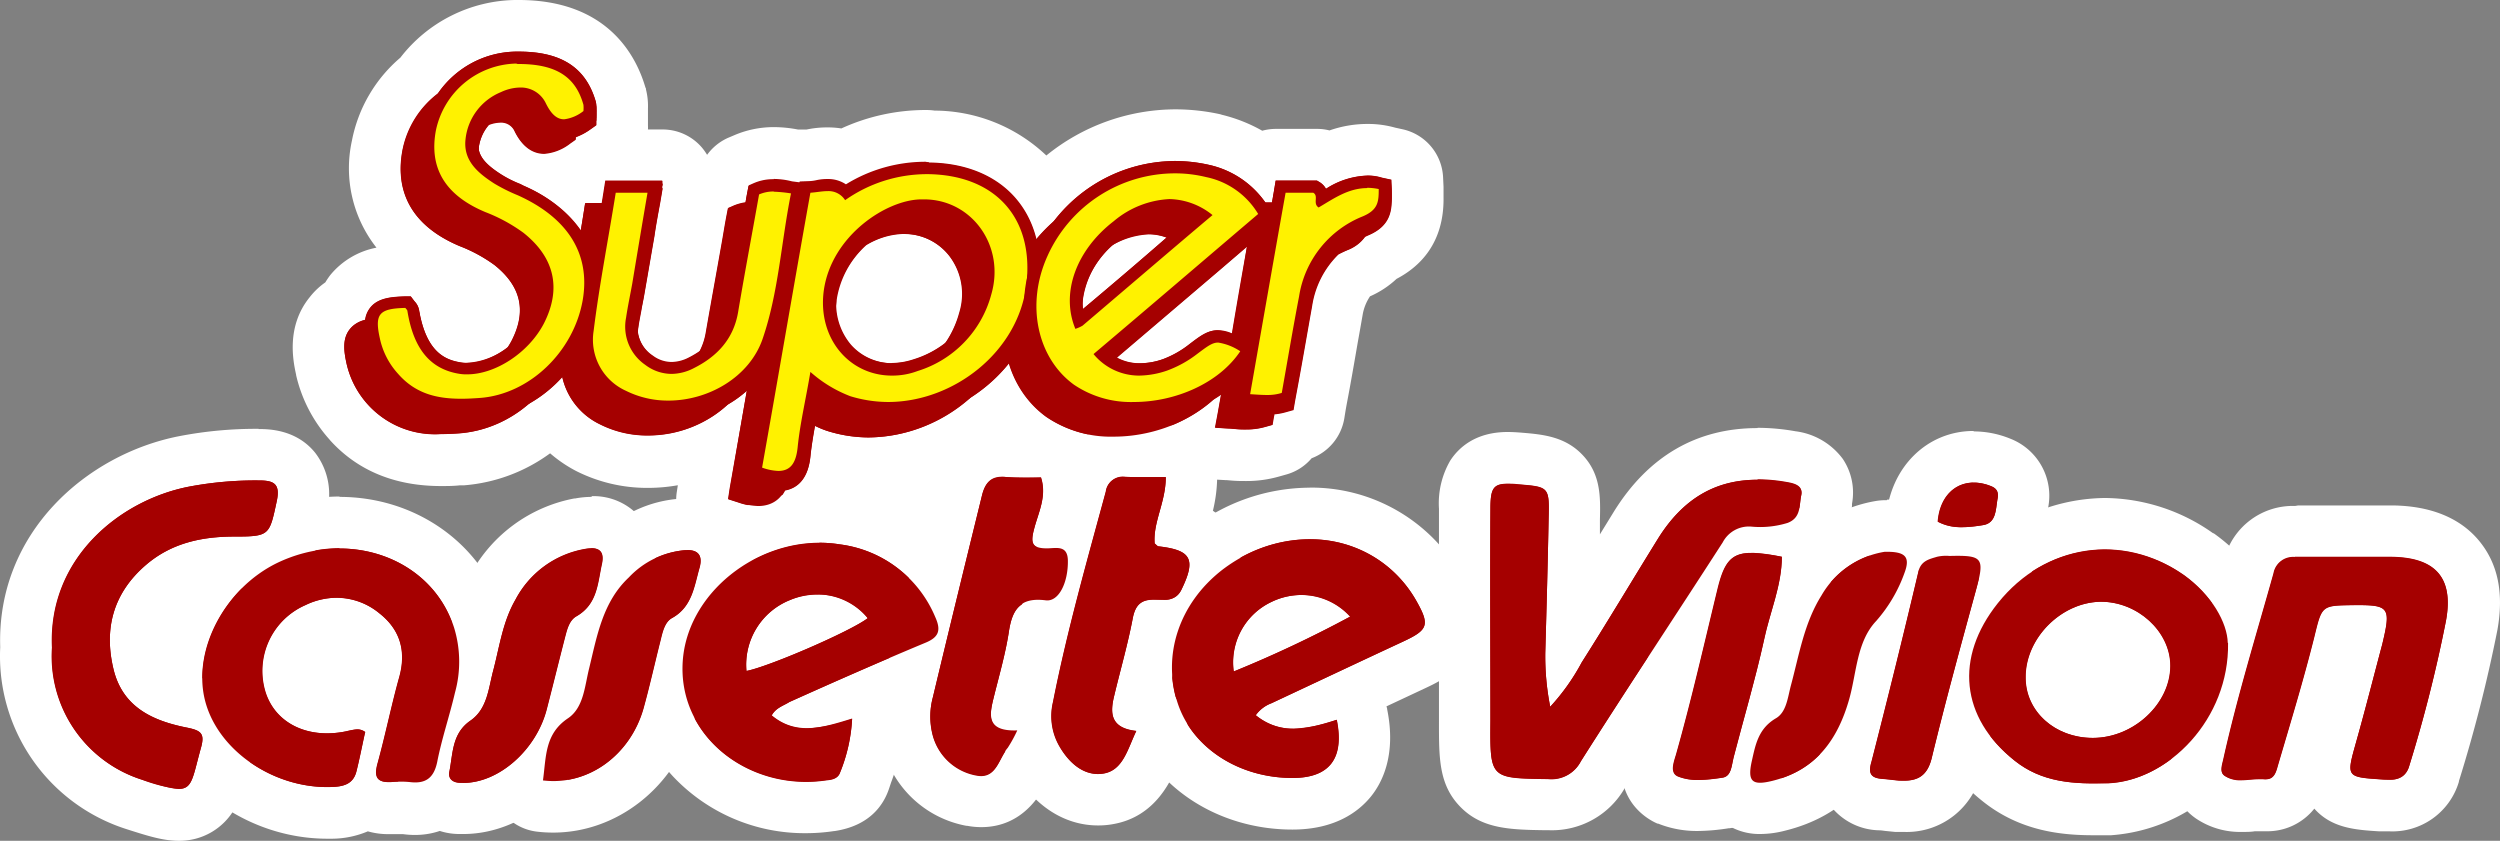 <?xml version="1.0" encoding="UTF-8" standalone="no"?>
<svg
   viewBox="0 0 339.061 114.031"
   version="1.1"
   id="svg191"
   sodipodi:docname="scv.svg"
   width="339.061"
   height="114.031"
   inkscape:version="1.1 (c68e22c387, 2021-05-23)"
   xmlns:inkscape="http://www.inkscape.org/namespaces/inkscape"
   xmlns:sodipodi="http://sodipodi.sourceforge.net/DTD/sodipodi-0.dtd"
   xmlns="http://www.w3.org/2000/svg"
   xmlns:svg="http://www.w3.org/2000/svg">
  <rect x="0" y="0" width="339.061" height="114.031" fill="#808080" stroke="none"/>
  <defs
     id="defs195" />
  <sodipodi:namedview
     id="namedview193"
     pagecolor="#ffffff"
     bordercolor="#666666"
     borderopacity="1.0"
     inkscape:pageshadow="2"
     inkscape:pageopacity="0.0"
     inkscape:pagecheckerboard="0"
     showgrid="false"
     fit-margin-top="0"
     fit-margin-left="0"
     fit-margin-right="0"
     fit-margin-bottom="0"
     inkscape:zoom="1.113"
     inkscape:cx="169.36208"
     inkscape:cy="56.603774"
     inkscape:window-width="1920"
     inkscape:window-height="1138"
     inkscape:window-x="-8"
     inkscape:window-y="-8"
     inkscape:window-maximized="1"
     inkscape:current-layer="svg191" />
  <g
     id="g1108"
     transform="translate(-330.491)">
    <g
       id="Layer_3"
       data-name="Layer 3">
      <rect
         x="361.68"
         y="81.61"
         width="28.84"
         height="18.47"
         fill="#ffffff"
         id="rect2" />
      <rect
         x="599.08"
         y="76.64"
         width="28.91"
         height="23.45"
         fill="#ffffff"
         id="rect4" />
      <rect
         x="441.05"
         y="29.67"
         width="31.76"
         height="51.02"
         fill="#ffffff"
         id="rect6" />
    </g>
    <g
       id="Calque_1"
       data-name="Calque 1">
      <path
         d="m 433.3,72.13 a 12.51,12.51 0 0 1 -3.75,-0.67 L 428.14,71 a 3.51,3.51 0 0 1 -2.39,-3.87 l 0.22,-1.45 0.9,-5.08 a 19.79,19.79 0 0 1 -8.52,1.94 17.75,17.75 0 0 1 -8.09,-1.89 13.9,13.9 0 0 1 -4.68,-3.89 c -0.44,0.3 -0.9,0.59 -1.37,0.87 a 19.68,19.68 0 0 1 -11,4.57 h -0.53 c -0.83,0 -1.6,0.09 -2.36,0.09 A 15.78,15.78 0 0 1 374.07,50 c -0.34,-1.62 -1.06,-4.94 1.17,-7.64 a 6.52,6.52 0 0 1 2,-1.65 6.49,6.49 0 0 1 0.82,-1.26 c 2.06,-2.6 5.42,-2.72 7.23,-2.78 h 1 a 3.5,3.5 0 0 1 2.8,1.4 l 0.39,0.52 a 5.74,5.74 0 0 1 1.38,2.8 c 0.65,4 1.84,4.13 2.79,4.28 h 0.25 a 5.9,5.9 0 0 0 2.94,-1.06 v 0 c 1.3,-2.52 0.94,-4.08 -1.38,-5.94 a 17.65,17.65 0 0 0 -3.91,-2.07 c -7.69,-3.24 -11.26,-9.39 -9.82,-16.88 a 16.09,16.09 0 0 1 5.67,-9.47 16.62,16.62 0 0 1 13,-6.75 h 0.45 c 7.38,0 12,3.15 13.83,9.36 v 0.12 a 5.53,5.53 0 0 1 0.17,1.71 c 0,0.16 0,0.31 0,0.45 0,0.14 0,0.44 0,0.64 V 17 a 3.48,3.48 0 0 1 -1.51,2.88 l -0.72,0.51 c -0.41,0.27 -0.89,0.59 -1.44,0.88 l -0.18,0.2 a 3.5,3.5 0 0 1 1.64,-0.41 h 7.73 a 3.48,3.48 0 0 1 2.63,1.2 3.52,3.52 0 0 1 0.82,2.5 3.85,3.85 0 0 1 0,0.48 3.23,3.23 0 0 1 0,0.82 l -0.33,2 c -0.28,1.5 -0.56,3 -0.77,4.46 l -1.36,7.86 c -0.06,0.35 -0.13,0.74 -0.21,1.12 -0.08,0.38 -0.13,0.63 -0.18,0.93 a 0.43,0.43 0 0 1 0,0.11 c -0.13,0.65 -0.29,1.49 -0.39,2.25 a 1.65,1.65 0 0 0 0.59,0.66 0.69,0.69 0 0 0 0.46,0.18 1.92,1.92 0 0 0 0.73,-0.24 l 0.23,-0.13 a 4.1,4.1 0 0 0 0.18,-0.71 c 0.39,-2.25 0.8,-4.54 1.21,-6.82 0.29,-1.62 0.58,-3.24 0.86,-4.82 0.13,-0.7 0.24,-1.36 0.35,-2 0.15,-0.83 0.29,-1.65 0.44,-2.47 l 0.17,-0.88 a 3.5,3.5 0 0 1 2.06,-2.57 l 0.71,-0.3 v -0.15 a 3.49,3.49 0 0 1 2.06,-2.57 l 0.78,-0.34 a 10.17,10.17 0 0 1 4,-0.78 13.94,13.94 0 0 1 3.07,0.36 h 0.31 l 1.49,-0.05 c 0,0 0.07,0 0.16,0 h 0.07 a 10,10 0 0 1 2.18,-0.23 8.53,8.53 0 0 1 2.34,0.31 23.76,23.76 0 0 1 11.09,-2.67 4.46,4.46 0 0 1 0.85,0.07 c 5.76,0.17 10.54,2.24 13.82,6 a 17,17 0 0 1 1.27,1.66 24.23,24.23 0 0 1 23.16,-7.25 17.32,17.32 0 0 1 6.1,2.78 3.55,3.55 0 0 1 2.16,-0.74 h 5.59 a 3.52,3.52 0 0 1 1.71,0.45 12.74,12.74 0 0 1 5.12,-1.12 9.55,9.55 0 0 1 2.86,0.4 l 1.13,0.24 a 3.5,3.5 0 0 1 2.75,3.27 l 0.06,1.29 c 0,0.3 0,0.56 0,0.82 v 0.48 a 8.13,8.13 0 0 1 -5,8.17 9.13,9.13 0 0 1 -3.25,2.19 l -0.46,0.21 a 9.07,9.07 0 0 0 -2.2,4.74 l -0.68,3.84 c -0.34,1.9 -0.67,3.79 -1,5.62 l -0.68,3.64 -0.16,1 a 3.5,3.5 0 0 1 -2.51,2.8 l -0.65,0.18 A 3.5,3.5 0 0 1 504,61 l -1,0.28 a 12.11,12.11 0 0 1 -3.46,0.47 16.26,16.26 0 0 1 -1.81,-0.07 3.89,3.89 0 0 1 -0.47,0 H 497 l -1.9,-0.11 a 3.48,3.48 0 0 1 -2.54,-1.34 l -0.06,-0.06 a 24.8,24.8 0 0 1 -10.91,2.58 19,19 0 0 1 -11.22,-3.35 16.68,16.68 0 0 1 -4,-4.17 24,24 0 0 1 -2.08,1.51 24.42,24.42 0 0 1 -16,6.12 21.83,21.83 0 0 1 -4.36,-0.46 c -0.49,4.45 -2.83,6.33 -4.68,7.12 a 7.35,7.35 0 0 1 -5.95,2.61 z m 14.07,-30.64 a 5,5 0 0 0 1.13,3 3.93,3.93 0 0 0 3,1.28 6.06,6.06 0 0 0 1.86,-0.32 11.63,11.63 0 0 0 2.76,-1.36 11.31,11.31 0 0 0 1.14,-2.63 5,5 0 0 0 -0.71,-4.51 4.26,4.26 0 0 0 -3.43,-1.7 h -0.34 a 6.55,6.55 0 0 0 -2.74,0.86 8.92,8.92 0 0 0 -2.63,5 2.25,2.25 0 0 0 -0.04,0.38 z M 406.64,24 c 0.38,0.25 0.76,0.51 1.12,0.78 a 3.54,3.54 0 0 1 1.4,-0.62 v -0.14 a 3.42,3.42 0 0 1 0.92,-1.87 l -0.29,0.2 A 12.5,12.5 0 0 1 406.64,24 Z"
         fill="#a50000"
         id="path9" />
      <path
         d="m 400.83,7 c 5.82,0 9.12,2.18 10.47,6.83 a 2.87,2.87 0 0 1 0.06,0.84 c 0,0.19 0,0.35 0,0.5 0,0.15 0,0.48 0,0.67 V 17 l -0.72,0.51 a 9.44,9.44 0 0 1 -2.07,1.12 v 0.33 l -0.73,0.51 a 6.55,6.55 0 0 1 -3.53,1.4 c -1.62,0 -3,-1 -4,-3 a 2,2 0 0 0 -2,-1.23 4.45,4.45 0 0 0 -1.51,0.32 5.68,5.68 0 0 0 -1.39,3.22 c 0.17,1.2 1.09,2.25 3.07,3.51 a 15,15 0 0 0 2.57,1.29 l 0.45,0.23 a 18.08,18.08 0 0 1 7.75,6.06 c 0.13,-0.75 0.25,-1.5 0.37,-2.26 l 0.22,-1.4 h 2.31 c 0.09,-0.54 0.19,-1.08 0.27,-1.62 l 0.22,-1.4 h 7.73 l -0.07,0.39 h 0.07 l -0.1,0.56 h 0.1 l -0.34,2 c -0.28,1.51 -0.56,3 -0.78,4.53 -0.45,2.58 -0.9,5.21 -1.35,7.78 -0.11,0.68 -0.28,1.4 -0.39,2.08 -0.11,0.68 -0.34,1.73 -0.45,2.57 a 4.23,4.23 0 0 0 -0.05,0.5 4.71,4.71 0 0 0 2,3.31 4.27,4.27 0 0 0 2.58,0.89 5.23,5.23 0 0 0 2.29,-0.61 11.69,11.69 0 0 0 1.44,-0.87 8.52,8.52 0 0 0 0.86,-2.49 c 0.67,-3.86 1.4,-7.84 2.07,-11.64 0.28,-1.52 0.5,-3 0.78,-4.43 l 0.17,-0.89 0.78,-0.34 a 6.05,6.05 0 0 1 1.61,-0.42 c 0.08,-0.46 0.15,-0.92 0.24,-1.37 l 0.17,-0.89 0.78,-0.34 a 6.63,6.63 0 0 1 2.63,-0.5 10.2,10.2 0 0 1 2.3,0.28 l 0.22,0.05 1,0.12 v -0.12 l 1.34,-0.05 a 5.32,5.32 0 0 0 0.9,-0.12 6.66,6.66 0 0 1 1.51,-0.16 4.33,4.33 0 0 1 2.52,0.72 20.5,20.5 0 0 1 10.91,-3.08 c 0.17,0 0.28,0 0.34,0.06 5,0.06 9,1.74 11.7,4.81 a 13.13,13.13 0 0 1 2.85,5.55 21.81,21.81 0 0 1 2.42,-2.47 20.74,20.74 0 0 1 21.05,-7.64 12.67,12.67 0 0 1 7.63,5.09 h 0.9 l 0.27,-1.57 0.23,-1.4 h 5.59 l 0.39,0.23 a 2.42,2.42 0 0 1 0.84,0.89 10.94,10.94 0 0 1 5.6,-1.79 6.23,6.23 0 0 1 2,0.28 l 1.29,0.28 0.05,1.29 c 0,0.22 0,0.44 0,0.67 v 0.48 c 0,1.85 -0.22,3.87 -3.2,5.12 -0.15,0.06 -0.29,0.14 -0.44,0.21 a 5.22,5.22 0 0 1 -2.41,1.8 c -0.42,0.18 -0.81,0.38 -1.2,0.58 a 12.41,12.41 0 0 0 -3.56,7 c -0.56,3.13 -1.12,6.38 -1.68,9.46 -0.22,1.23 -0.45,2.41 -0.67,3.64 l -0.17,1 -1,0.28 a 8.13,8.13 0 0 1 -1.59,0.3 c 0,0.14 -0.06,0.28 -0.08,0.43 l -0.17,1 -1,0.28 a 9,9 0 0 1 -2.52,0.34 13.31,13.31 0 0 1 -1.57,-0.06 c -0.22,0 -0.5,-0.06 -0.78,-0.06 l -1.9,-0.11 0.33,-1.85 0.47,-2.64 c -0.34,0.24 -0.7,0.47 -1.07,0.69 a 20.45,20.45 0 0 1 -13.45,5 15.6,15.6 0 0 1 -9.18,-2.69 13.84,13.84 0 0 1 -5.07,-7.29 21.29,21.29 0 0 1 -5.2,4.67 21.11,21.11 0 0 1 -13.91,5.42 18.84,18.84 0 0 1 -5.59,-0.9 12,12 0 0 1 -1.62,-0.67 c -0.25,1.41 -0.48,2.79 -0.62,4.14 -0.33,3.24 -1.91,4.35 -3.44,4.63 a 3.84,3.84 0 0 1 -3.61,2.15 9.12,9.12 0 0 1 -2.69,-0.51 l -1.4,-0.45 0.22,-1.45 2.28,-13.27 a 15.46,15.46 0 0 1 -2.57,1.86 16,16 0 0 1 -10.85,4.21 14.18,14.18 0 0 1 -6.49,-1.51 9.42,9.42 0 0 1 -5.11,-6.42 18,18 0 0 1 -4.54,3.63 16.35,16.35 0 0 1 -9.27,4 c -1,0.06 -1.85,0.11 -2.63,0.11 a 12.3,12.3 0 0 1 -12.82,-9.57 c -0.34,-1.57 -0.62,-3.36 0.45,-4.65 a 3.72,3.72 0 0 1 2.06,-1.29 3.35,3.35 0 0 1 0.71,-1.67 c 1.06,-1.34 3,-1.45 4.64,-1.51 h 0.84 l 0.51,0.67 a 2.29,2.29 0 0 1 0.61,1.18 c 1,5.71 3.53,6.77 5.71,7.11 a 3.79,3.79 0 0 0 0.78,0.05 9.65,9.65 0 0 0 5.55,-2.12 c 0.18,-0.28 0.35,-0.56 0.5,-0.84 2.07,-4 1.34,-7.39 -2.3,-10.3 a 20.52,20.52 0 0 0 -4.75,-2.58 c -7.84,-3.3 -8.51,-8.9 -7.73,-13 a 12.68,12.68 0 0 1 4.81,-7.7 A 13.08,13.08 0 0 1 400.44,7 h 0.39 m 76.52,34.93 c 3.81,-3.2 7.65,-6.47 11.37,-9.72 a 6.85,6.85 0 0 0 -2.47,-0.47 9.57,9.57 0 0 0 -4.83,1.48 11.94,11.94 0 0 0 -4.12,7.92 7,7 0 0 0 0.05,0.79 m -25.86,7.33 a 9.53,9.53 0 0 0 3,-0.5 14.47,14.47 0 0 0 4.24,-2.23 14.34,14.34 0 0 0 1.92,-4.1 8.5,8.5 0 0 0 -1.29,-7.61 7.76,7.76 0 0 0 -6.21,-3.08 h -0.34 a 10.24,10.24 0 0 0 -4.84,1.52 12.52,12.52 0 0 0 -4,7.38 c 0,0.29 -0.05,0.57 -0.07,0.86 a 8.58,8.58 0 0 0 2,5.24 7.46,7.46 0 0 0 5.66,2.52 m 33.52,0 a 9.59,9.59 0 0 0 3.19,-0.56 13.39,13.39 0 0 0 3.64,-2.07 c 1.4,-1.06 2.41,-1.85 3.81,-1.85 a 4.78,4.78 0 0 1 1.89,0.45 c 0.67,-3.92 1.37,-7.84 2,-11.76 L 495.95,36.61 482,48.5 a 6.37,6.37 0 0 0 3.06,0.76 M 400.83,0 h -0.52 a 20.1,20.1 0 0 0 -15.52,7.82 19.68,19.68 0 0 0 -6.57,11.26 17.39,17.39 0 0 0 3.33,14.51 10.7,10.7 0 0 0 -6.26,3.71 10.88,10.88 0 0 0 -0.68,1 9.69,9.69 0 0 0 -2.11,2 c -3.25,4 -2.24,8.73 -1.85,10.52 v 0.05 a 19.66,19.66 0 0 0 4.53,8.74 l 0.07,0.09 c 3.73,4.13 8.8,6.22 15.05,6.22 0.86,0 1.69,0 2.58,-0.1 h 0.44 0.13 a 22.8,22.8 0 0 0 11.65,-4.34 18.23,18.23 0 0 0 3.51,2.39 21.35,21.35 0 0 0 9.73,2.3 23.18,23.18 0 0 0 4.08,-0.36 l -0.14,0.92 a 7,7 0 0 0 4.79,7.73 l 1.4,0.45 a 15.78,15.78 0 0 0 4.82,0.84 10.92,10.92 0 0 0 7.94,-3.29 10.87,10.87 0 0 0 5.25,-6.12 c 0.57,0 1.13,0.06 1.69,0.06 a 27.79,27.79 0 0 0 17.54,-6.4 20.46,20.46 0 0 0 2.55,2.19 22.51,22.51 0 0 0 13.28,4 28,28 0 0 0 10.42,-2 6.84,6.84 0 0 0 2.89,0.82 l 1.9,0.11 h 0.14 l 0.57,0.05 c 0.77,0.07 1.45,0.07 2.05,0.07 a 16,16 0 0 0 4.41,-0.6 l 1,-0.28 a 6.94,6.94 0 0 0 3.46,-2.21 7,7 0 0 0 4.43,-5.39 l 0.16,-1 c 0.1,-0.59 0.21,-1.17 0.32,-1.75 0.11,-0.58 0.23,-1.22 0.34,-1.84 0.34,-1.86 0.67,-3.78 1,-5.7 0.23,-1.26 0.45,-2.53 0.67,-3.78 a 6.37,6.37 0 0 1 1,-2.5 12.79,12.79 0 0 0 3.6,-2.37 c 3.18,-1.66 6.44,-4.86 6.37,-11 v -0.49 c 0,-0.29 0,-0.59 0,-0.88 v -0.1 l -0.06,-1.28 a 7,7 0 0 0 -5.51,-6.54 l -1,-0.22 a 13.58,13.58 0 0 0 -3.74,-0.5 15.64,15.64 0 0 0 -5.16,0.88 6.65,6.65 0 0 0 -1.67,-0.21 h -5.59 a 7.08,7.08 0 0 0 -1.86,0.25 21.24,21.24 0 0 0 -5.46,-2.16 L 496,15.5 a 28.45,28.45 0 0 0 -6.11,-0.67 27.89,27.89 0 0 0 -17.49,6.26 22.13,22.13 0 0 0 -15.15,-6.09 7.87,7.87 0 0 0 -1.12,-0.08 27.5,27.5 0 0 0 -11.53,2.5 11.8,11.8 0 0 0 -1.9,-0.14 13.46,13.46 0 0 0 -2.83,0.29 h -1.14 a 17.35,17.35 0 0 0 -3.31,-0.33 13.61,13.61 0 0 0 -5.42,1.13 l -0.78,0.33 a 7.07,7.07 0 0 0 -2.83,2.3 7.76,7.76 0 0 0 -0.67,-0.95 7,7 0 0 0 -5.35,-2.49 h -2 a 5.15,5.15 0 0 0 0,-0.56 v -1.09 c 0,-0.19 0,-0.46 0,-0.78 0,-0.13 0,-0.27 0,-0.43 a 9.17,9.17 0 0 0 -0.27,-2.57 c 0,-0.08 0,-0.16 -0.07,-0.25 C 416.74,7.45 412.8,0 400.83,0 Z m 52,38.74 h 0.27 a 0.77,0.77 0 0 1 0.67,0.35 1.58,1.58 0 0 1 0.11,1.38 7.42,7.42 0 0 1 -0.42,1.12 8.38,8.38 0 0 1 -1.25,0.53 2.25,2.25 0 0 1 -0.73,0.14 0.44,0.44 0 0 1 -0.37,-0.12 1.47,1.47 0 0 1 -0.24,-0.66 5.2,5.2 0 0 1 1.27,-2.48 3.46,3.46 0 0 1 0.7,-0.23 z"
         fill="#ffffff"
         id="path11" />
      <path
         d="m 540.21,109.12 c -9.58,-0.13 -11.13,-1.73 -11.06,-11.36 0,-3.16 0,-6.35 0,-9.54 0,-6.31 0,-12.83 0,-19.22 0,-1.88 0,-6.92 5.84,-6.92 0.48,0 1,0 1.76,0.09 6,0.49 7.45,2.1 7.29,8.23 -0.09,5 -0.23,10 -0.36,14.94 1.61,-2.57 3.2,-5.18 4.75,-7.72 q 2,-3.24 4,-6.47 c 4,-6.39 9.52,-9.63 16.47,-9.63 a 26.8,26.8 0 0 1 4.51,0.41 6,6 0 0 1 4.17,2.31 4.71,4.71 0 0 1 0.69,3.55 l -0.06,0.49 c -0.13,1.37 -0.46,4.57 -4,5.87 a 13,13 0 0 1 -4.7,0.75 c -0.52,0 -1,0 -1.54,0 v 0 c -0.37,0 -0.43,0 -0.73,0.49 -2.62,4.08 -5.26,8.12 -7.9,12.16 -3.75,5.75 -7.63,11.69 -11.36,17.57 a 7.85,7.85 0 0 1 -7.19,4 z"
         fill="#a50000"
         id="path13" />
      <path
         d="m 568.87,65 a 22.66,22.66 0 0 1 3.91,0.36 c 1,0.17 2.29,0.45 2,1.79 -0.29,1.34 0,3 -1.85,3.7 a 9.92,9.92 0 0 1 -3.51,0.53 c -0.48,0 -1,0 -1.42,0 h -0.19 a 4,4 0 0 0 -3.67,2.13 c -6.38,9.9 -12.93,19.75 -19.25,29.72 a 4.45,4.45 0 0 1 -4.24,2.41 h -0.24 c -7.84,-0.11 -7.84,-0.05 -7.78,-7.83 0,-9.57 -0.06,-19.2 0,-28.77 0,-2.74 0.34,-3.44 2.34,-3.44 0.41,0 0.9,0 1.46,0.08 4.15,0.34 4.2,0.34 4.09,4.65 -0.11,6 -0.28,12.09 -0.45,18.13 a 35.19,35.19 0 0 0 0.67,7.39 29,29 0 0 0 4.26,-6 c 3.52,-5.54 6.88,-11.19 10.35,-16.79 3.36,-5.38 7.75,-8 13.5,-8 m 0,-7 v 0 c -8.23,0 -14.77,3.79 -19.44,11.27 l -1.93,3.14 c 0,-0.66 0,-1.31 0,-2 0.07,-2.93 0.15,-6 -2.21,-8.61 -2.36,-2.61 -5.39,-2.93 -8.3,-3.17 -0.82,-0.07 -1.46,-0.1 -2,-0.1 -4.35,0 -6.64,2.11 -7.79,3.88 A 11.55,11.55 0 0 0 525.65,69 c 0,6.37 0,12.89 0,19.2 0,3.19 0,6.37 0,9.54 0,5 -0.06,8.65 2.89,11.68 2.95,3.03 6.79,3.11 11.62,3.18 h 0.51 a 11.38,11.38 0 0 0 10.17,-5.7 c 3.7,-5.82 7.57,-11.76 11.32,-17.51 2.35,-3.6 4.78,-7.33 7.17,-11 h 0.11 a 16.8,16.8 0 0 0 5.95,-1 c 3.71,-1.37 5.82,-4.33 6.28,-8.8 a 2.66,2.66 0 0 1 0,-0.28 8.21,8.21 0 0 0 -1.25,-6.07 9.46,9.46 0 0 0 -6.42,-3.75 30,30 0 0 0 -5.13,-0.47 z"
         fill="#ffffff"
         id="path15" />
      <path
         d="m 374.88,110.25 c -9.36,0 -18,-6.22 -20,-14.48 -2,-8.26 3,-18.33 11.66,-22.56 a 23.19,23.19 0 0 1 10,-2.32 c 8.79,0 16.36,5.3 18.85,13.2 a 19.06,19.06 0 0 1 0.17,10.69 c -0.31,1.35 -0.7,2.76 -1.08,4.11 -0.5,1.78 -1,3.46 -1.29,5.11 -1,5.08 -4.81,5.62 -6.38,5.62 v 0 a 8.25,8.25 0 0 1 -1.2,-0.08 5.53,5.53 0 0 0 -0.61,0 c -0.4,0 -0.81,0 -1.21,0 -0.24,0 -0.41,0 -0.58,0 a 5.74,5.74 0 0 1 -3.05,-0.77 8,8 0 0 1 -4.66,1.43 z m 1.29,-25.67 a 7,7 0 0 0 -2.84,0.67 6.23,6.23 0 0 0 -3.52,7.59 c 0.89,2.81 3.79,3.12 5,3.12 a 9.45,9.45 0 0 0 1.87,-0.2 h 0.1 l 0.36,-0.08 a 7.81,7.81 0 0 1 1.78,-0.24 5.54,5.54 0 0 1 1.15,0.12 c 0.36,-1.51 0.74,-3.05 1.17,-4.57 0.64,-2.26 0.21,-3.71 -1.48,-5 a 5.62,5.62 0 0 0 -3.59,-1.41 z"
         fill="#a50000"
         id="path17" />
      <path
         d="m 376.53,74.39 c 7,0 13.39,4 15.51,10.75 a 15.74,15.74 0 0 1 0.12,8.79 c -0.73,3.13 -1.8,6.27 -2.41,9.4 -0.39,1.91 -1.3,2.79 -2.95,2.79 A 5,5 0 0 1 386.05,106.07 9.42,9.42 0 0 0 385,106 c -0.49,0 -1,0 -1.45,0.06 h -0.34 c -1.72,0 -2,-0.84 -1.51,-2.58 1.06,-3.86 1.85,-7.78 2.91,-11.59 1,-3.53 0.17,-6.49 -2.69,-8.73 a 9.07,9.07 0 0 0 -5.74,-2.1 10.48,10.48 0 0 0 -4.28,1 9.74,9.74 0 0 0 -5.43,11.81 c 1.12,3.52 4.34,5.59 8.34,5.59 a 13,13 0 0 0 2.58,-0.27 9.14,9.14 0 0 1 1.53,-0.27 1.73,1.73 0 0 1 1.1,0.38 c -0.39,1.73 -0.73,3.53 -1.18,5.32 -0.45,1.79 -1.84,2.07 -3.47,2.12 h -0.48 c -7.61,0 -14.94,-5.13 -16.59,-11.82 -1.65,-6.69 2.69,-15.11 9.8,-18.58 a 19.51,19.51 0 0 1 8.44,-2 m 0,-7 A 26.71,26.71 0 0 0 365.06,70 C 354.91,75 349,86.66 351.5,96.63 c 2.41,9.76 12.46,17.12 23.38,17.12 h 0.68 a 12.66,12.66 0 0 0 4.82,-1 10,10 0 0 0 2.82,0.38 c 0.23,0 0.47,0 0.72,0 H 384 c 0.38,0 0.74,0 1,0 h 0.15 a 11.77,11.77 0 0 0 1.66,0.11 c 3.91,0 8.54,-2.2 9.81,-8.38 v -0.06 c 0.3,-1.53 0.75,-3.14 1.22,-4.85 0.38,-1.37 0.78,-2.8 1.12,-4.27 A 22.36,22.36 0 0 0 398.71,83 C 395.77,73.68 386.85,67.39 376.53,67.39 Z m -1.74,25.12 c -0.54,0 -1.47,-0.09 -1.66,-0.7 a 2.72,2.72 0 0 1 1.6,-3.31 3.73,3.73 0 0 1 1.43,-0.37 2.12,2.12 0 0 1 1.38,0.58 v 0 a 1.94,1.94 0 0 1 0.42,0.41 v 0 a 2.73,2.73 0 0 1 -0.14,0.89 c -0.2,0.69 -0.38,1.38 -0.56,2.06 -0.39,0.07 -0.71,0.14 -1,0.2 h -0.2 -0.19 a 5.29,5.29 0 0 1 -1.16,0.13 z"
         fill="#ffffff"
         id="path19" />
      <path
         d="m 505.78,109 c -8.78,0 -16.37,-5 -18.88,-12.46 -2.65,-8 0.19,-16.59 7.23,-22 a 22.89,22.89 0 0 1 14,-4.89 19.9,19.9 0 0 1 17.57,10.2 c 0.83,1.48 2.09,3.72 1.32,6.1 -0.77,2.38 -3.12,3.49 -4.68,4.22 l -8.87,4.15 -0.24,0.12 a 2.91,2.91 0 0 1 0.35,0.18 3.53,3.53 0 0 1 1.64,2.32 c 0.76,3.75 0.24,6.76 -1.53,8.93 -1.77,2.17 -4.39,3.13 -7.91,3.13 z"
         fill="#a50000"
         id="path21" />
      <path
         d="m 508.11,73.14 a 16.41,16.41 0 0 1 14.52,8.42 c 1.79,3.19 1.57,3.86 -1.79,5.43 -6,2.79 -11.93,5.59 -17.91,8.39 a 4.59,4.59 0 0 0 -2.13,1.62 7.86,7.86 0 0 0 5.11,1.83 20.28,20.28 0 0 0 5.86,-1.21 c 1.06,5.26 -1,7.89 -6,7.89 -7.28,0 -13.55,-4.08 -15.56,-10.07 -2.18,-6.55 0.17,-13.6 6,-18.14 a 19.54,19.54 0 0 1 11.85,-4.16 m -10.23,17.93 a 162.37,162.37 0 0 0 15.79,-7.44 8.7,8.7 0 0 0 -6.57,-2.94 9.57,9.57 0 0 0 -4.07,0.92 9.06,9.06 0 0 0 -5.15,9.46 m 10.28,-24.93 a 26.4,26.4 0 0 0 -16.1,5.6 c -8.26,6.37 -11.56,16.53 -8.43,25.91 3,8.9 11.91,14.86 22.2,14.86 5.76,0 8.94,-2.41 10.6,-4.43 1.66,-2.02 3.47,-5.82 2.25,-11.85 0,-0.14 -0.06,-0.29 -0.1,-0.43 l 5.27,-2.47 c 1.85,-0.87 5.29,-2.47 6.53,-6.32 1.24,-3.85 -0.61,-7.12 -1.6,-8.88 a 23.36,23.36 0 0 0 -20.62,-12 z"
         fill="#ffffff"
         id="path23" />
      <path
         d="m 439.82,109.5 a 21,21 0 0 1 -15.49,-6.62 17.93,17.93 0 0 1 -4.71,-13.79 c 0.9,-10.29 11,-19 22,-19 a 20.46,20.46 0 0 1 3.32,0.27 19.76,19.76 0 0 1 15.55,11.78 6.38,6.38 0 0 1 0.4,5 6.27,6.27 0 0 1 -3.68,3.3 c -3.11,1.3 -6.24,2.64 -9.35,4 a 1.67,1.67 0 0 1 0.28,0.18 3.5,3.5 0 0 1 1.42,2.81 22.37,22.37 0 0 1 -1.51,7.49 l -0.29,0.87 a 5.29,5.29 0 0 1 -4.6,3.44 22.48,22.48 0 0 1 -3.34,0.27 z"
         fill="#a50000"
         id="path25" />
      <path
         d="m 441.62,73.61 a 17.12,17.12 0 0 1 2.76,0.22 16.25,16.25 0 0 1 12.93,9.8 c 0.84,1.84 0.56,2.8 -1.4,3.58 -6.16,2.57 -12.26,5.26 -18.36,8 -0.78,0.5 -1.85,0.78 -2.41,1.84 a 7.14,7.14 0 0 0 4.79,1.75 22,22 0 0 0 6.13,-1.3 22.35,22.35 0 0 1 -1.63,7.28 c -0.28,0.84 -1.12,1 -1.84,1.06 a 18.55,18.55 0 0 1 -2.77,0.21 c -9.33,0 -17.53,-7.07 -16.71,-16.61 0.76,-8.74 9.42,-15.78 18.51,-15.78 M 431.73,91 c 3.13,-0.62 14.1,-5.37 16.45,-7.16 a 8.42,8.42 0 0 0 -6.8,-3.2 10,10 0 0 0 -3.72,0.73 9.44,9.44 0 0 0 -5.93,9.63 m 9.89,-24.35 c -13,0 -24.42,10 -25.49,22.17 a 21.39,21.39 0 0 0 5.62,16.46 24.51,24.51 0 0 0 18.07,7.72 25.62,25.62 0 0 0 3.81,-0.29 h 0.06 c 4.76,-0.72 6.64,-3.53 7.38,-5.76 v 0 l 0.28,-0.84 a 25.74,25.74 0 0 0 1.69,-8.6 7,7 0 0 0 -0.14,-1.37 c 1.88,-0.81 3.77,-1.61 5.65,-2.39 a 9.07,9.07 0 0 0 5.11,-13 23.36,23.36 0 0 0 -18.16,-13.8 24.33,24.33 0 0 0 -3.9,-0.32 z"
         fill="#ffffff"
         id="path27" />
      <path
         d="m 614.4,109.78 c -3.76,0 -8.64,-0.44 -12.92,-3.89 -8.77,-7 -9.87,-17.32 -2.78,-26.23 a 21.68,21.68 0 0 1 29.92,-4.57 c 4.43,3.15 7.38,7.84 7.55,12 0.19,11.61 -8.95,22.17 -19.56,22.68 -0.77,0 -1.49,0 -2.21,0 z m 1,-24.67 c -3.39,0.07 -6.71,3.42 -6.67,6.76 0,2.69 2.45,4.71 5.62,4.71 3.61,0 7,-3.06 7,-6.29 0,-2.66 -2.87,-5.18 -5.91,-5.18 z"
         fill="#a50000"
         id="path29" />
      <path
         d="M 616,74.54 A 18.74,18.74 0 0 1 626.63,78 c 3.86,2.75 5.93,6.55 6,9.24 0.17,10.3 -8.06,18.64 -16.23,19 -0.69,0 -1.37,0 -2,0 -3.88,0 -7.53,-0.54 -10.72,-3.12 C 596.4,97.3 595.56,89.18 601.44,81.8 A 18.52,18.52 0 0 1 616,74.54 m -1.65,25.54 c 5.54,0 10.52,-4.64 10.52,-9.79 0,-4.62 -4.41,-8.68 -9.41,-8.68 h -0.1 c -5.37,0.11 -10.19,5 -10.13,10.3 0,4.59 4,8.17 9.12,8.17 M 616,67.54 a 25.64,25.64 0 0 0 -20,9.93 c -8.28,10.42 -6.94,22.93 3.34,31.16 5.12,4.12 10.76,4.65 15.1,4.65 0.69,0 1.44,0 2.29,0 h 0.08 a 23.52,23.52 0 0 0 16.13,-8.13 26.33,26.33 0 0 0 6.77,-18 v -0.18 c -0.22,-5.26 -3.67,-10.87 -9,-14.65 h -0.07 A 25.72,25.72 0 0 0 616,67.54 Z m -1.65,25.54 c -1.16,0 -2.11,-0.56 -2.12,-1.25 a 3.78,3.78 0 0 1 3.23,-3.22 2.58,2.58 0 0 1 2.41,1.68 c 0,1 -1.64,2.79 -3.52,2.79 z"
         fill="#ffffff"
         id="path31" />
      <path
         d="m 634.38,109.22 a 7.15,7.15 0 0 1 -4.2,-1.22 c -1.71,-1.14 -2.28,-3 -1.64,-5.6 l 0.05,-0.19 c 1.45,-6.54 3.32,-13 5.12,-19.31 q 0.88,-3.08 1.75,-6.15 A 6.13,6.13 0 0 1 641.72,72 h 0.3 c 1.38,0 2.78,0 4.18,0 h 4.25 c 1.44,0 2.88,0 4.33,0 4.19,0 7.26,1.23 9.16,3.53 1.9,2.3 2.44,5.35 1.73,9.22 a 188.76,188.76 0 0 1 -5.13,20.13 5.9,5.9 0 0 1 -6.11,4.32 v 0 c -0.32,0 -0.66,0 -1,0 h -0.15 c -3.21,-0.21 -5.33,-0.35 -6.73,-2.34 -1.4,-1.99 -0.78,-4.12 0.06,-7.06 l 0.06,-0.2 c 0.84,-3 1.65,-6 2.43,-9 q 0.52,-2.06 1.08,-4.11 c 0,-0.19 0.12,-0.51 0.2,-0.87 h -0.81 c -0.48,0 -1,0 -1.42,0 -0.11,0.41 -0.23,0.91 -0.34,1.39 l -0.09,0.33 c -1.25,5 -2.71,9.9 -4.12,14.67 l -0.84,2.85 c -1,3.56 -3.25,4.31 -5,4.31 a 5.49,5.49 0 0 1 -0.68,0 h -0.28 c -0.31,0 -0.63,0 -1,0.06 -0.41,-0.05 -0.92,-0.01 -1.42,-0.01 z"
         fill="#a50000"
         id="path33" />
      <path
         d="m 641.72,75.51 h 0.19 c 1.43,0 2.86,0 4.29,0 2.86,0 5.71,0 8.58,0 6,0.06 8.51,2.8 7.45,8.62 a 191.37,191.37 0 0 1 -5,19.76 2.47,2.47 0 0 1 -2.76,1.82 h -0.77 c -5.09,-0.34 -5,-0.28 -3.64,-5.15 1.23,-4.36 2.35,-8.79 3.53,-13.21 1.16,-4.74 1,-5.27 -3.18,-5.27 h -0.85 c -4.25,0.06 -4.14,0.06 -5.21,4.42 -1.45,5.77 -3.19,11.48 -4.87,17.19 -0.26,0.89 -0.47,2 -1.64,2 a 1.18,1.18 0 0 1 -0.26,0 c -0.23,0 -0.46,0 -0.7,0 -0.81,0 -1.65,0.14 -2.46,0.14 a 3.7,3.7 0 0 1 -2.21,-0.6 c -0.67,-0.45 -0.34,-1.4 -0.17,-2.13 1.9,-8.56 4.48,-16.9 6.83,-25.3 a 2.66,2.66 0 0 1 2.89,-2.18 m 0,-7 v 0 a 9.6,9.6 0 0 0 -9.6,7.2 v 0.1 c -0.58,2 -1.16,4.09 -1.75,6.14 -1.81,6.31 -3.68,12.83 -5.16,19.48 v 0.13 c -1.37,5.55 1.63,8.35 3.07,9.34 a 10.68,10.68 0 0 0 6.17,1.82 c 0.69,0 1.3,0 1.8,-0.09 h 0.62 c 0.35,0 0.68,0 1,0 a 8.13,8.13 0 0 0 6.46,-3.07 c 2.35,2.66 5.61,2.88 8.78,3.08 h 0.16 c 0.45,0 0.84,0 1.23,0 a 9.41,9.41 0 0 0 9.44,-6.73 v -0.08 a 196.79,196.79 0 0 0 5.22,-20.5 c 0.9,-5 0.07,-9 -2.48,-12.09 -2.55,-3.09 -6.55,-4.75 -11.78,-4.8 h -0.07 c -1.46,0 -2.91,0 -4.36,0 h -4.22 c -1.54,0 -2.88,0 -4.11,0 z"
         fill="#ffffff"
         id="path35" />
      <path
         d="m 354.77,110.5 c -1.54,0 -3.31,-0.54 -6.06,-1.43 A 21.14,21.14 0 0 1 334.08,87.78 c -0.53,-13.69 10.34,-23 21.41,-25.22 a 52.15,52.15 0 0 1 10.13,-0.9 6.07,6.07 0 0 1 5,1.91 6,6 0 0 1 0.87,5.12 l -0.05,0.26 c -1.32,6.09 -2.86,7.32 -9.13,7.32 -4.27,0 -7.25,0.91 -9.66,3 -3.36,2.86 -4.41,6.3 -3.29,10.82 0.72,2.84 2.73,4.3 7.2,5.19 a 6.06,6.06 0 0 1 4.25,2.48 5.77,5.77 0 0 1 0.33,4.71 c -0.18,0.63 -0.33,1.22 -0.46,1.74 -0.69,2.67 -1.63,6.32 -5.87,6.32 z"
         fill="#a50000"
         id="path37" />
      <path
         d="m 365.62,65.16 c 2,0 2.91,0.44 2.41,2.79 -1,4.65 -0.95,4.82 -5.76,4.82 -4.43,0 -8.51,0.89 -11.93,3.8 -4.47,3.81 -5.82,8.68 -4.42,14.33 1.29,5.1 5.43,6.89 9.91,7.78 2,0.4 2.46,0.84 1.9,2.8 -1.09,3.93 -1.12,5.52 -3,5.52 a 20.5,20.5 0 0 1 -5,-1.26 17.55,17.55 0 0 1 -12.2,-17.91 c -0.56,-12.1 9.18,-20 18.58,-21.83 a 48.45,48.45 0 0 1 9.46,-0.84 m 0,-7 a 55,55 0 0 0 -10.8,1 c -12.49,2.45 -24.75,13.05 -24.25,28.62 a 24.63,24.63 0 0 0 17,24.63 c 3.12,1 5.11,1.62 7.19,1.62 a 8.58,8.58 0 0 0 7.62,-4.38 17.57,17.57 0 0 0 1.63,-4.57 c 0.12,-0.49 0.27,-1 0.44,-1.67 a 9.21,9.21 0 0 0 -0.72,-7.48 9.41,9.41 0 0 0 -6.59,-4.09 c -4,-0.8 -4.25,-1.81 -4.45,-2.62 -0.79,-3.18 -0.16,-5.3 2.17,-7.28 1.74,-1.48 4,-2.14 7.39,-2.14 3,0 6,0 8.71,-2.22 2.71,-2.22 3.2,-4.92 3.84,-7.86 l 0.05,-0.25 a 9.19,9.19 0 0 0 -1.57,-8.07 c -2.59,-3.21 -6.42,-3.21 -7.68,-3.21 z"
         fill="#ffffff"
         id="path39" />
      <path
         d="m 463.57,108.68 a 6.69,6.69 0 0 1 -1.25,-0.12 11,11 0 0 1 -8.72,-8.1 13.27,13.27 0 0 1 0,-6.74 c 2.16,-9.07 4.43,-18.29 6.62,-27.21 v -0.17 c 1.16,-4.66 4.62,-5.16 6,-5.16 0.28,0 0.57,0 0.88,0 a 14.8,14.8 0 0 0 1.63,0.07 h 1.3 1.54 a 3.5,3.5 0 0 1 3.43,2.43 11.3,11.3 0 0 1 -0.35,7.23 4.82,4.82 0 0 1 4.16,5 10.29,10.29 0 0 1 -2.46,7.35 5.37,5.37 0 0 1 -3.83,1.74 v 0 c -0.21,0 -0.43,0 -0.64,0 a 5.43,5.43 0 0 0 -0.63,0 h -0.16 a 6.19,6.19 0 0 0 -0.3,1.32 71.73,71.73 0 0 1 -1.65,7.35 c -0.15,0.57 -0.49,1.91 -0.52,2 a 3.5,3.5 0 0 1 2.9,5.17 c -0.23,0.42 -0.4,0.77 -0.54,1.06 a 8,8 0 0 1 -1.19,1.92 6.88,6.88 0 0 0 -0.45,0.79 c -0.72,1.26 -2.21,4.07 -5.77,4.07 z M 474,73.19 Z"
         fill="#a50000"
         id="path41" />
      <path
         d="m 466.34,64.68 a 3.87,3.87 0 0 1 0.48,0 19.57,19.57 0 0 0 2,0.09 c 0.91,0 1.85,0 2.84,0 0.84,2.58 -0.39,4.82 -0.95,7.06 -0.5,1.9 -0.22,2.57 1.74,2.57 0.39,0 0.82,0 1.23,0 0.85,0 1.58,0.23 1.62,1.67 0.05,2.86 -1.13,5.45 -2.81,5.45 h -0.21 a 8.18,8.18 0 0 0 -1.06,-0.07 c -2.64,0 -3.52,1.59 -3.92,4.33 -0.45,2.91 -1.29,5.82 -2,8.67 -0.59,2.39 -1.19,4.71 2.72,4.71 h 0.42 a 18.75,18.75 0 0 1 -1.29,2.35 c -1.13,1.28 -1.46,3.75 -3.59,3.75 a 3.4,3.4 0 0 1 -0.61,-0.06 7.49,7.49 0 0 1 -6,-5.6 10,10 0 0 1 0.06,-5 c 2.18,-9.12 4.42,-18.25 6.66,-27.37 0.36,-1.43 1,-2.49 2.65,-2.49 m 0,-7 v 0 c -3.62,0 -8,2 -9.44,7.79 v 0.07 c -2.2,9 -4.48,18.24 -6.66,27.37 a 16.9,16.9 0 0 0 0,8.48 14.44,14.44 0 0 0 11.34,10.55 h 0.11 a 10.35,10.35 0 0 0 1.9,0.18 c 5.67,0 8.07,-4.53 8.86,-6 a 3.9,3.9 0 0 1 0.19,-0.35 12.49,12.49 0 0 0 1.5,-2.46 c 0.12,-0.25 0.27,-0.56 0.47,-0.92 a 7,7 0 0 0 -0.19,-7 7.2,7.2 0 0 0 -1.64,-1.83 c 0.44,-1.69 0.87,-3.43 1.21,-5.23 a 9,9 0 0 0 4.9,-2.6 13.72,13.72 0 0 0 3.46,-9.85 v 0 a 8.51,8.51 0 0 0 -3.55,-7 13.1,13.1 0 0 0 -0.43,-6.26 7,7 0 0 0 -6.66,-4.83 h -1.61 -1.23 c -0.54,0 -1,0 -1.28,0 a 9.65,9.65 0 0 0 -1.22,-0.07 z m 8,28.42 z"
         fill="#ffffff"
         id="path43" />
      <path
         d="m 479.37,108.46 c -3.25,0 -6.28,-2 -8.31,-5.58 a 11.48,11.48 0 0 1 -1.24,-8.33 c 1.71,-8.62 4.05,-17.17 6.31,-25.44 l 0.92,-3.36 a 5.71,5.71 0 0 1 5.73,-4.55 h 0.45 c 0.54,0 1.07,0 1.61,0 h 3.76 a 3.5,3.5 0 0 1 3.5,3.5 20,20 0 0 1 -0.94,5.54 c -0.1,0.32 -0.18,0.64 -0.26,0.94 a 6,6 0 0 1 3.75,2.82 c 1.35,2.46 0.36,5.19 -0.78,7.54 a 5.82,5.82 0 0 1 -5.66,3.34 v 0 h -0.72 c -0.45,2.31 -1,4.59 -1.6,6.79 -0.3,1.18 -0.6,2.37 -0.89,3.55 0,0.18 -0.07,0.34 -0.1,0.47 h 0.1 a 3.5,3.5 0 0 1 2.78,5 c -0.21,0.43 -0.39,0.86 -0.57,1.3 -1,2.28 -2.41,5.72 -6.43,6.41 a 8.71,8.71 0 0 1 -1.41,0.06 z"
         fill="#a50000"
         id="path45" />
      <path
         d="m 482.78,64.7 h 0.28 c 0.59,0 1.18,0 1.78,0 h 3.76 c 0,3.41 -1.74,6.1 -1.51,9 0.22,0.17 0.39,0.39 0.5,0.39 4.48,0.51 5.15,1.74 3.13,5.88 a 2.42,2.42 0 0 1 -2.51,1.37 c -0.28,0 -0.56,0 -0.84,0 h -0.43 c -1.58,0 -2.46,0.62 -2.82,2.53 -0.67,3.53 -1.68,7 -2.52,10.52 -0.56,2.3 -0.56,4.37 3,4.76 -1.18,2.46 -1.79,5.32 -4.43,5.77 a 5,5 0 0 1 -0.77,0.06 c -2.22,0 -4.06,-1.7 -5.27,-3.81 a 8.18,8.18 0 0 1 -0.84,-5.94 c 1.9,-9.62 4.59,-19.08 7.16,-28.54 a 2.29,2.29 0 0 1 2.36,-2 m 0,-7 v 0 a 9.28,9.28 0 0 0 -9.12,7.15 l -0.91,3.34 c -2.28,8.33 -4.63,16.94 -6.36,25.67 a 15.17,15.17 0 0 0 1.67,10.83 c 2.67,4.63 6.79,7.27 11.31,7.27 a 10.85,10.85 0 0 0 2,-0.17 c 5.89,-1 8,-6.06 9,-8.49 0.18,-0.43 0.35,-0.83 0.5,-1.15 A 7,7 0 0 0 489,93.7 l 0.3,-1.2 c 0.37,-1.41 0.73,-2.86 1.08,-4.34 A 9.27,9.27 0 0 0 497,83 c 0.92,-1.89 3.09,-6.36 0.69,-10.73 a 8.71,8.71 0 0 0 -2.7,-3 20.13,20.13 0 0 0 0.58,-4.61 7,7 0 0 0 -7,-7 h -3.76 c -0.49,0 -1,0 -1.46,0 z m 5.54,38.72 z"
         fill="#ffffff"
         id="path47" />
      <path
         d="m 405.52,109.43 a 15.53,15.53 0 0 1 -1.8,-0.11 3.48,3.48 0 0 1 -3.05,-3.95 c 0.06,-0.47 0.11,-0.94 0.16,-1.4 0.3,-2.86 0.72,-6.78 4.78,-9.49 0.48,-0.32 0.77,-1.75 1,-3 0.12,-0.58 0.24,-1.16 0.38,-1.71 l 0.27,-1.16 c 1,-4.24 2.12,-9.06 6.08,-12.83 3.1,-2.93 6.31,-4.45 9.83,-4.65 h 0.52 a 5.14,5.14 0 0 1 4.33,2 5.26,5.26 0 0 1 0.67,4.87 c -0.11,0.38 -0.21,0.77 -0.31,1.16 -0.58,2.35 -1.38,5.53 -4.68,7.54 -0.09,0.26 -0.18,0.65 -0.24,0.91 l -0.05,0.19 c -0.3,1.22 -0.58,2.38 -0.86,3.54 -0.46,1.89 -0.93,3.84 -1.46,5.77 -2.09,7.3 -8.5,12.38 -15.59,12.38 z"
         fill="#a50000"
         id="path49" />
      <path
         d="m 423.71,74.6 c 1.46,0 2.11,0.75 1.64,2.37 -0.73,2.52 -1,5.31 -3.7,6.83 -1.06,0.55 -1.34,2 -1.62,3.13 -0.78,3.08 -1.46,6.16 -2.3,9.18 -1.65,5.79 -6.61,9.82 -12.21,9.82 a 13.1,13.1 0 0 1 -1.39,-0.08 c 0.45,-3.25 0.23,-6.33 3.42,-8.45 2.12,-1.46 2.24,-4.37 2.85,-6.78 1.07,-4.42 1.85,-9 5.38,-12.31 a 11.83,11.83 0 0 1 7.61,-3.69 h 0.32 m 0,-7 h -0.75 c -4.37,0.25 -8.29,2.08 -12,5.6 -4.73,4.5 -6,10.09 -7.08,14.57 l -0.27,1.14 c -0.17,0.65 -0.3,1.28 -0.41,1.84 -0.08,0.4 -0.19,0.94 -0.29,1.33 -4.72,3.58 -5.24,8.49 -5.56,11.49 -0.05,0.42 -0.09,0.86 -0.15,1.29 a 7,7 0 0 0 6.11,7.91 18.2,18.2 0 0 0 2.21,0.13 c 8.65,0 16.44,-6.13 19,-14.9 v 0 c 0.55,-2 1,-4 1.49,-5.89 0.27,-1.11 0.53,-2.22 0.82,-3.33 3.49,-2.76 4.46,-6.61 5,-8.81 0.09,-0.35 0.17,-0.7 0.27,-1 A 8.74,8.74 0 0 0 430.84,71 8.58,8.58 0 0 0 423.71,67.63 Z"
         fill="#ffffff"
         id="path51" />
      <path
         d="m 392.92,109.64 a 5.09,5.09 0 0 1 -4,-1.77 A 4.58,4.58 0 0 1 388,104 c 0.09,-0.45 0.15,-0.89 0.21,-1.33 0.33,-2.21 0.82,-5.56 4.09,-7.81 0.69,-0.48 1,-1.55 1.33,-3.26 0.13,-0.58 0.26,-1.16 0.41,-1.72 0.15,-0.56 0.35,-1.43 0.52,-2.16 A 28.59,28.59 0 0 1 397.34,79.56 16.64,16.64 0 0 1 409,71 a 8.52,8.52 0 0 1 1.63,-0.17 4.89,4.89 0 0 1 4,1.78 5.32,5.32 0 0 1 0.83,4.72 c -0.07,0.33 -0.13,0.7 -0.2,1.07 -0.43,2.32 -1.07,5.79 -4.55,7.94 -0.07,0.21 -0.16,0.52 -0.22,0.75 v 0.15 c -0.41,1.6 -0.81,3.2 -1.22,4.8 -0.41,1.6 -0.81,3.24 -1.23,4.87 -1.78,7.09 -8.21,12.66 -14.66,12.7 z"
         fill="#a50000"
         id="path53" />
      <path
         d="m 410.67,74.35 c 1.21,0 1.78,0.63 1.41,2.22 -0.56,2.58 -0.61,5.38 -3.41,7 -1,0.55 -1.29,1.79 -1.57,2.85 -0.84,3.25 -1.62,6.44 -2.46,9.68 -1.39,5.57 -6.49,10.08 -11.33,10.08 h -0.39 c -0.9,0 -1.69,-0.46 -1.49,-1.47 0.5,-2.46 0.33,-5.2 2.85,-6.94 2.35,-1.62 2.46,-4.48 3.14,-6.94 0.84,-3.24 1.28,-6.55 3,-9.51 a 13.2,13.2 0 0 1 9.35,-6.83 4.78,4.78 0 0 1 0.94,-0.1 m 0,-7 a 12.18,12.18 0 0 0 -2.19,0.21 h -0.12 a 20.29,20.29 0 0 0 -14.08,10.27 32.3,32.3 0 0 0 -3.14,9.07 c -0.15,0.7 -0.31,1.39 -0.49,2.08 -0.18,0.69 -0.32,1.29 -0.44,1.84 -0.12,0.55 -0.23,1.07 -0.35,1.45 -4.12,3.1 -4.76,7.47 -5.11,9.86 -0.06,0.42 -0.12,0.82 -0.18,1.12 a 8.2,8.2 0 0 0 1.64,6.82 8.6,8.6 0 0 0 6.71,3 h 0.58 c 8.06,-0.1 15.73,-6.66 17.92,-15.35 0.42,-1.63 0.83,-3.24 1.24,-4.86 0.37,-1.47 0.74,-2.94 1.12,-4.43 3.75,-3 4.52,-7.09 5,-9.44 0.06,-0.32 0.12,-0.64 0.19,-1 a 8.7,8.7 0 0 0 -1.52,-7.64 8.34,8.34 0 0 0 -6.73,-3.1 z"
         fill="#ffffff"
         id="path55" />
      <path
         d="m 569.21,109.66 a 4.62,4.62 0 0 1 -3.8,-1.7 c -1.54,-1.91 -1,-4.42 -0.75,-5.49 l 0.07,-0.3 c 0.52,-2.35 1.23,-5.54 4.64,-7.65 a 10.13,10.13 0 0 0 0.38,-1.37 q 0.12,-0.57 0.27,-1.11 c 0.23,-0.83 0.44,-1.69 0.65,-2.55 0.86,-3.51 1.75,-7.14 3.9,-10.58 a 15.6,15.6 0 0 1 11,-7.52 2.73,2.73 0 0 1 0.5,0 h 0.37 c 1.05,0 3.85,0 5.38,2.21 1,1.43 1.09,3.24 0.29,5.37 a 24,24 0 0 1 -4.56,7.69 c -1.23,1.31 -1.63,3.38 -2.1,5.77 -0.21,1.1 -0.43,2.25 -0.75,3.39 -2.12,7.47 -6.35,11.9 -12.94,13.53 a 10.4,10.4 0 0 1 -2.51,0.36 z"
         fill="#a50000"
         id="path57" />
      <path
         d="m 586.4,74.84 c 2.5,0 3.2,0.7 2.39,2.85 a 20,20 0 0 1 -3.86,6.55 c -2.63,2.8 -2.63,7 -3.64,10.58 -1.57,5.54 -4.54,9.63 -10.41,11.08 a 7.19,7.19 0 0 1 -1.67,0.26 c -1.33,0 -1.59,-0.84 -1.13,-2.94 0.46,-2.1 0.89,-4.42 3.3,-5.82 1.4,-0.84 1.57,-2.8 2,-4.43 1.12,-4.14 1.79,-8.45 4.14,-12.2 a 12.13,12.13 0 0 1 8.56,-5.93 h 0.3 m 0,-7 H 586 a 8.42,8.42 0 0 0 -1,0.09 19.1,19.1 0 0 0 -13.38,9.19 c -2.43,3.89 -3.42,7.95 -4.3,11.54 q -0.3,1.25 -0.63,2.49 c -0.1,0.37 -0.2,0.78 -0.3,1.2 v 0 c -3.65,2.87 -4.52,6.8 -5,9 l -0.06,0.28 c -0.29,1.33 -1.16,5.26 1.43,8.48 a 8.15,8.15 0 0 0 6.53,3 13.44,13.44 0 0 0 3.33,-0.46 c 7.83,-1.93 13,-7.31 15.48,-16 0.37,-1.3 0.61,-2.57 0.83,-3.69 0.3,-1.54 0.67,-3.46 1.18,-4 l 0.06,-0.07 a 27.06,27.06 0 0 0 5.21,-8.7 c 0,0 0,-0.08 0,-0.12 1.53,-4.08 0.47,-6.92 -0.68,-8.59 -1.71,-2.47 -4.49,-3.72 -8.26,-3.72 z"
         fill="#ffffff"
         id="path59" />
      <path
         d="m 588.72,109.37 h -0.91 c -0.41,0 -0.79,-0.07 -1.18,-0.12 -0.39,-0.05 -0.7,-0.08 -1.06,-0.1 a 5.2,5.2 0 0 1 -4.11,-2 5.52,5.52 0 0 1 -0.52,-4.74 c 2.35,-9.18 4.41,-17.54 6.29,-25.5 A 6,6 0 0 1 592,72.22 h 0.18 a 6.4,6.4 0 0 1 2,-0.28 h 0.69 1.13 c 1.52,0 4.06,0 5.61,2 1.55,2 0.9,4.65 0.22,7.12 -2.05,7.45 -4.14,15.09 -6,22.69 a 6.84,6.84 0 0 1 -7.1,5.65 z"
         fill="#a50000"
         id="path61" />
      <path
         d="m 596,75.38 c 3.44,0 3.57,0.65 2.45,4.72 -2.07,7.56 -4.14,15.11 -6,22.78 -0.56,2.27 -1.79,3 -3.71,3 -0.21,0 -0.43,0 -0.66,0 -0.73,-0.06 -1.45,-0.17 -2.24,-0.23 -1.62,-0.11 -2,-0.72 -1.51,-2.35 2.18,-8.5 4.31,-17.07 6.33,-25.63 0.33,-1.57 1.45,-1.79 2.57,-2.13 a 3.17,3.17 0 0 1 1,-0.12 h 0.69 1.13 m 0,-7 h -1.18 -0.64 a 10.19,10.19 0 0 0 -3.05,0.43 h -0.13 c -4,1.17 -6.4,3.6 -7.21,7.23 -1.84,7.92 -3.94,16.22 -6.3,25.4 a 8.74,8.74 0 0 0 1.07,7.63 8.57,8.57 0 0 0 6.73,3.5 c 0.3,0 0.6,0.06 0.89,0.09 l 1.29,0.13 c 0.43,0 0.83,0 1.2,0 a 10.33,10.33 0 0 0 10.51,-8.33 c 1.87,-7.56 4,-15.2 6,-22.59 0.78,-2.82 1.84,-6.68 -0.81,-10.16 -2.65,-3.48 -6.65,-3.41 -8.39,-3.41 z"
         fill="#ffffff"
         id="path63" />
      <path
         d="m 560.83,109.27 a 10.63,10.63 0 0 1 -4.1,-0.74 c -1.51,-0.65 -3.75,-2.38 -2.36,-6.94 l 0.09,-0.32 c 1.61,-5.69 3,-11.54 4.36,-17.19 0.38,-1.6 0.77,-3.2 1.16,-4.8 0.65,-2.72 1.86,-7.8 8,-7.8 a 25.25,25.25 0 0 1 4.81,0.6 3.49,3.49 0 0 1 2.83,3.43 29.74,29.74 0 0 1 -1.52,8.49 c -0.35,1.21 -0.68,2.35 -0.92,3.47 -0.82,3.76 -1.83,7.48 -2.81,11.07 q -0.69,2.53 -1.37,5.1 c 0,0.15 -0.06,0.3 -0.09,0.45 -0.22,1.09 -0.86,4.4 -4.33,4.87 h -0.11 a 25.1,25.1 0 0 1 -3.64,0.33 z"
         fill="#a50000"
         id="path65" />
      <path
         d="m 568,75 a 22.5,22.5 0 0 1 4.14,0.53 v 0 c 0,3.86 -1.62,7.5 -2.4,11.2 -1.18,5.37 -2.75,10.63 -4.14,16 -0.28,1.07 -0.28,2.58 -1.52,2.75 a 23.37,23.37 0 0 1 -3.27,0.31 7.25,7.25 0 0 1 -2.77,-0.48 c -1.18,-0.51 -0.5,-2.07 -0.22,-3.08 2.07,-7.33 3.75,-14.72 5.54,-22.11 C 564.25,76.38 565.15,75 568,75 m 0,-7 c -8.94,0 -10.77,7.62 -11.45,10.49 -0.39,1.59 -0.77,3.19 -1.15,4.8 -1.35,5.62 -2.74,11.43 -4.32,17 0,0.1 -0.05,0.18 -0.08,0.26 -2.4,7.84 3.15,10.67 4.28,11.15 h 0.09 a 14.09,14.09 0 0 0 5.44,1 27.88,27.88 0 0 0 4.14,-0.37 h 0.12 c 2.18,-0.3 6.09,-1.7 7.25,-7.67 0,-0.09 0,-0.18 0,-0.26 0.44,-1.67 0.9,-3.36 1.35,-5 1,-3.64 2,-7.4 2.86,-11.23 0.22,-1 0.53,-2.12 0.86,-3.26 a 33,33 0 0 0 1.7,-9.43 7,7 0 0 0 -5.66,-6.87 A 28.68,28.68 0 0 0 568,68 Z"
         fill="#ffffff"
         id="path67" />
      <path
         d="m 596.58,75 a 10.09,10.09 0 0 1 -4.93,-1.17 3.5,3.5 0 0 1 -1.82,-3.35 c 0.4,-5 3.84,-8.53 8.37,-8.53 a 9.67,9.67 0 0 1 3.67,0.75 4.89,4.89 0 0 1 3,5.62 c 0,0.2 -0.05,0.37 -0.07,0.53 -0.18,1.37 -0.66,5 -4.55,5.78 h -0.12 a 23.1,23.1 0 0 1 -3.52,0.34 z"
         fill="#a50000"
         id="path69" />
      <path
         d="m 598.2,65.45 a 6.22,6.22 0 0 1 2.34,0.49 c 1,0.39 1,1.12 0.84,1.85 -0.22,1.34 -0.17,3.08 -1.84,3.41 a 18.45,18.45 0 0 1 -3,0.3 6.64,6.64 0 0 1 -3.26,-0.75 c 0.26,-3.31 2.26,-5.3 4.88,-5.3 m 0,-7 c -6.33,0 -11.32,4.94 -11.86,11.75 a 7,7 0 0 0 3.7,6.71 13.7,13.7 0 0 0 6.6,1.59 25.24,25.24 0 0 0 4.08,-0.39 h 0.25 c 2.9,-0.58 6.52,-2.57 7.33,-8.77 0,-0.12 0,-0.24 0,-0.36 v -0.09 a 8.3,8.3 0 0 0 -5.09,-9.38 13.16,13.16 0 0 0 -5,-1 z"
         fill="#ffffff"
         id="path71" />
    </g>
    <g
       id="Calque_1_copy"
       data-name="Calque 1 copy">
      <path
         d="m 436.09,65.1 a 9.22,9.22 0 0 1 -2.46,-0.45 l -0.67,-0.22 0.11,-0.73 c 2.18,-12.31 4.31,-24.74 6.55,-37.28 l 0.11,-0.67 0.67,-0.05 a 6.42,6.42 0 0 0 1,-0.12 12.23,12.23 0 0 1 1.4,-0.11 3.24,3.24 0 0 1 2.46,1 20,20 0 0 1 11,-3.3 h 0.34 c 4.76,0.11 8.56,1.68 11.08,4.53 2.52,2.85 3.47,6.83 2.91,11.42 -1.12,9.18 -9.9,16.63 -19.53,16.63 a 16.79,16.79 0 0 1 -5.32,-0.84 16.27,16.27 0 0 1 -4.59,-2.58 c -0.11,0.67 -0.28,1.35 -0.39,2 -0.45,2.35 -0.9,4.59 -1.12,6.83 -0.34,2.68 -1.51,4 -3.53,4 z m 19.48,-36.83 c -4.31,0 -11.47,4.65 -12.48,11.7 a 9.65,9.65 0 0 0 2.07,7.67 8.08,8.08 0 0 0 6.27,2.8 9.17,9.17 0 0 0 3.19,-0.56 14.29,14.29 0 0 0 9.52,-9.88 9.37,9.37 0 0 0 -1.46,-8.34 8.48,8.48 0 0 0 -6.88,-3.41 z"
         fill="#a50000"
         id="path74" />
      <path
         d="m 456.13,24 h 0.34 c 9.07,0.16 14.33,6 13.21,15.05 -1.12,9.05 -9.85,15.84 -18.75,15.84 a 17.72,17.72 0 0 1 -5.1,-0.78 17.51,17.51 0 0 1 -5.43,-3.3 c -0.61,3.69 -1.4,6.94 -1.73,10.24 -0.23,2.18 -1,3.19 -2.63,3.19 a 7.23,7.23 0 0 1 -2.19,-0.45 c 2.19,-12.31 4.31,-24.74 6.55,-37.28 0.79,-0.05 1.57,-0.22 2.35,-0.22 a 2.65,2.65 0 0 1 2.36,1.23 18.9,18.9 0 0 1 11,-3.52 m -4.64,27.25 a 9.63,9.63 0 0 0 3.47,-0.61 14.93,14.93 0 0 0 10,-10.41 c 1.9,-6.55 -2.63,-12.88 -9.13,-12.88 h -0.33 c -4.71,0 -12.26,4.93 -13.27,12.43 -0.84,6.44 3.47,11.47 9.24,11.47 m 4.64,-28.93 a 20.42,20.42 0 0 0 -10.91,3.08 4.27,4.27 0 0 0 -2.52,-0.73 6.13,6.13 0 0 0 -1.51,0.17 6.46,6.46 0 0 1 -0.9,0.11 L 439,25 l -0.23,1.29 c -2.18,12.54 -4.36,24.91 -6.54,37.28 L 432,65 l 1.4,0.45 A 9.12,9.12 0 0 0 436,66 c 1.73,0 3.92,-0.84 4.31,-4.71 0.22,-2.18 0.67,-4.42 1.12,-6.77 a 3.58,3.58 0 0 0 0.11,-0.73 14.14,14.14 0 0 0 3.75,2 18.86,18.86 0 0 0 5.6,0.9 c 10.07,0 19.25,-7.78 20.37,-17.35 0.62,-4.87 -0.5,-9.07 -3.13,-12.09 -2.63,-3.02 -6.72,-4.76 -11.7,-4.82 -0.06,-0.05 -0.17,-0.05 -0.34,-0.05 z m -4.6,27.28 a 7.46,7.46 0 0 1 -5.66,-2.52 8.92,8.92 0 0 1 -1.9,-7 c 0.9,-6.6 7.61,-11 11.64,-11 h 0.34 a 7.76,7.76 0 0 1 6.21,3.08 8.53,8.53 0 0 1 1.29,7.61 13.24,13.24 0 0 1 -9,9.29 9.26,9.26 0 0 1 -3,0.51 z"
         fill="#a50000"
         id="path76" />
      <path
         d="m 484.34,55.7 a 14.86,14.86 0 0 1 -8.67,-2.52 c -5.32,-3.86 -6.94,-11.64 -3.87,-18.47 a 20.07,20.07 0 0 1 18.08,-11.65 19.3,19.3 0 0 1 4.43,0.51 11.44,11.44 0 0 1 7.55,5.43 l 0.39,0.61 L 480,48.53 a 7.16,7.16 0 0 0 5,2 11.65,11.65 0 0 0 3.47,-0.61 13.81,13.81 0 0 0 3.92,-2.19 c 1.35,-1 2.24,-1.68 3.31,-1.68 0.89,0 1.79,0.45 3.41,1.29 l 0.84,0.45 -0.5,0.78 c -2.92,4.26 -9,7.17 -15.12,7.17 z m 4.76,-27.37 a 11.84,11.84 0 0 0 -7.05,2.79 c -4.48,3.42 -6.5,8.46 -5.21,12.77 4.76,-4 9.52,-8.12 14.28,-12.15 l 2.4,-2.07 a 8.12,8.12 0 0 0 -4.42,-1.34 z"
         fill="#a50000"
         id="path78" />
      <path
         d="m 489.88,23.85 a 18.26,18.26 0 0 1 4.2,0.5 10.71,10.71 0 0 1 7.05,5 c -7.5,6.38 -14.88,12.71 -22.33,19 a 8.06,8.06 0 0 0 6.2,2.92 11.71,11.71 0 0 0 3.75,-0.67 14.92,14.92 0 0 0 4.15,-2.29 c 1.34,-1 2,-1.51 2.8,-1.51 a 7.56,7.56 0 0 1 3,1.17 c -2.91,4.37 -8.85,6.89 -14.39,6.89 a 13.79,13.79 0 0 1 -8.17,-2.35 c -5,-3.64 -6.55,-10.92 -3.58,-17.47 A 19.09,19.09 0 0 1 489.85,23.85 M 476.34,45 a 5.54,5.54 0 0 0 1,-0.45 c 5.88,-5 11.7,-10 17.63,-15 a 9.57,9.57 0 0 0 -5.82,-2.13 12.62,12.62 0 0 0 -7.56,3 c -5.09,3.86 -7.22,9.74 -5.2,14.61 M 489.93,22.19 A 20.94,20.94 0 0 0 471,34.31 c -3.25,7.23 -1.51,15.45 4.14,19.54 a 15.67,15.67 0 0 0 9.18,2.69 c 6.44,0 12.76,-3.08 15.79,-7.62 l 1,-1.56 -1.67,-0.84 a 8.44,8.44 0 0 0 -3.81,-1.4 c -1.4,0 -2.41,0.78 -3.81,1.84 a 13.44,13.44 0 0 1 -3.62,2.04 9.59,9.59 0 0 1 -3.19,0.56 6.46,6.46 0 0 1 -3.69,-1.12 l 14.61,-12.43 6.27,-5.37 1.12,-0.95 -0.73,-1.24 a 12.67,12.67 0 0 0 -8.12,-5.82 21.65,21.65 0 0 0 -4.59,-0.46 z m -12.58,20.13 c -0.51,-3.7 1.4,-7.73 5.15,-10.58 a 11,11 0 0 1 6.5,-2.63 6.92,6.92 0 0 1 3,0.67 l -1.34,1.12 c -4.31,3.75 -8.85,7.61 -13.32,11.42 z m -84.3,13 c -2.8,0 -6.32,-0.39 -9.18,-3.64 a 11.25,11.25 0 0 1 -2.8,-5.26 c -0.33,-1.68 -0.45,-3 0.28,-3.92 0.73,-0.92 2.07,-1.17 4,-1.17 h 0.44 l 0.28,0.33 0.06,0.06 a 1.72,1.72 0 0 1 0.39,0.73 c 0.79,4.75 2.8,7.27 6.38,7.78 a 5.43,5.43 0 0 0 0.9,0 c 3.52,0 7.72,-2.8 9.57,-6.38 2.29,-4.42 1.45,-8.23 -2.52,-11.36 a 22.31,22.31 0 0 0 -4.92,-2.69 c -5.77,-2.35 -8.23,-6.43 -7.17,-11.92 A 12.11,12.11 0 0 1 400.5,8.23 h 0.33 c 5.43,0 8.4,1.9 9.57,6.16 a 3.69,3.69 0 0 1 0.06,0.78 v 0.73 l -0.39,0.22 A 6.11,6.11 0 0 1 407,17.36 c -1.29,0 -2.35,-0.84 -3.19,-2.58 a 3,3 0 0 0 -2.8,-1.73 5.08,5.08 0 0 0 -2.24,0.55 6.94,6.94 0 0 0 -4.37,5.71 c -0.28,2.3 1.24,3.75 3.47,5.21 a 20.43,20.43 0 0 0 2.69,1.34 l 0.45,0.23 c 7.22,3.24 10.41,8.5 9.23,15.11 -1.28,7.44 -7.61,13.43 -14.72,14 a 19.83,19.83 0 0 1 -2.47,0.16 z"
         fill="#a50000"
         id="path80" />
      <path
         d="m 400.83,9.07 c 5,0 7.73,1.68 8.79,5.54 a 4.68,4.68 0 0 1 0,0.84 5.26,5.26 0 0 1 -2.62,1.12 c -0.89,0 -1.68,-0.56 -2.46,-2.13 a 3.75,3.75 0 0 0 -3.53,-2.18 6.48,6.48 0 0 0 -2.57,0.62 7.78,7.78 0 0 0 -4.81,6.38 c -0.34,2.91 1.68,4.59 3.86,6 a 22.27,22.27 0 0 0 3.24,1.62 c 6.83,3.08 9.86,8 8.79,14.22 -1.23,7 -7.22,12.76 -13.93,13.26 -0.84,0.06 -1.68,0.12 -2.52,0.12 -3.19,0 -6.16,-0.62 -8.57,-3.36 A 10.37,10.37 0 0 1 382,46.24 c -0.73,-3.31 -0.06,-4 3.47,-4.09 0.11,0.17 0.28,0.28 0.28,0.45 0.84,5.15 3.13,7.89 7.11,8.51 a 6.7,6.7 0 0 0 1,0 c 3.81,0 8.29,-2.91 10.36,-6.83 2.46,-4.75 1.51,-9 -2.74,-12.37 a 21.91,21.91 0 0 0 -5.15,-2.79 c -5.49,-2.3 -7.73,-5.94 -6.72,-11 A 11.37,11.37 0 0 1 400.5,9.07 h 0.33 m 0,-1.68 h -0.39 A 13,13 0 0 0 387.9,17.8 c -0.78,4.09 -0.11,9.69 7.73,13 a 20.48,20.48 0 0 1 4.75,2.57 c 3.64,2.91 4.37,6.27 2.3,10.3 -1.74,3.3 -5.6,5.94 -8.85,5.94 a 3.17,3.17 0 0 1 -0.78,-0.06 c -2.18,-0.34 -4.76,-1.4 -5.71,-7.11 a 2.25,2.25 0 0 0 -0.61,-1.17 l -0.51,-0.68 h -0.84 c -1.68,0.06 -3.58,0.17 -4.64,1.52 -1.06,1.35 -0.79,3.07 -0.45,4.64 a 12.3,12.3 0 0 0 12.82,9.57 c 0.78,0 1.62,-0.05 2.63,-0.11 7.44,-0.56 14.1,-6.88 15.5,-14.66 1.23,-6.95 -2.24,-12.65 -9.74,-16 l -0.45,-0.23 A 15.79,15.79 0 0 1 398.48,24 c -2.46,-1.57 -3.3,-2.8 -3.08,-4.43 a 6.23,6.23 0 0 1 3.86,-5.09 5,5 0 0 1 1.85,-0.45 2,2 0 0 1 2,1.23 c 1,2 2.35,3 4,3 a 6.55,6.55 0 0 0 3.53,-1.4 l 0.72,-0.51 v -1.07 a 3.65,3.65 0 0 0 -0.05,-1.06 C 410,9.52 406.65,7.39 400.83,7.39 Z"
         fill="#a50000"
         id="path82" />
      <path
         d="m 421.21,55.53 a 13.15,13.15 0 0 1 -6.11,-1.46 8.46,8.46 0 0 1 -4.81,-8.9 c 0.56,-4.42 1.29,-8.9 2.07,-13.26 0.34,-1.85 0.62,-3.7 0.95,-5.54 l 0.11,-0.73 h 6.05 l -1,5.54 c -0.45,2.58 -0.9,5.15 -1.29,7.72 -0.11,0.68 -0.22,1.35 -0.39,2.08 -0.17,0.73 -0.34,1.73 -0.45,2.63 a 5.33,5.33 0 0 0 2.3,5.54 5,5 0 0 0 3.07,1.06 5.93,5.93 0 0 0 2.64,-0.67 9.32,9.32 0 0 0 5.54,-6.94 c 0.67,-3.86 1.34,-7.73 2.07,-11.64 l 0.89,-4.82 0.4,-0.17 a 5,5 0 0 1 2.29,-0.44 16.16,16.16 0 0 1 2.24,0.22 l 1.12,0.17 -0.17,0.89 c -0.5,2.36 -0.84,4.76 -1.17,7.06 a 72.27,72.27 0 0 1 -2.69,12.76 c -2,5.26 -7.56,8.9 -13.71,8.9 z"
         fill="#a50000"
         id="path84" />
      <path
         d="m 435.42,26.37 a 18.7,18.7 0 0 1 2.35,0.22 c -1.34,6.66 -1.68,13.43 -3.86,19.76 -1.79,5.15 -7.33,8.34 -12.76,8.34 A 12.9,12.9 0 0 1 415.38,53.35 7.6,7.6 0 0 1 411,45.29 c 0.78,-6.27 2,-12.49 3,-18.76 h 4.31 c -0.72,4.2 -1.39,8.23 -2.07,12.32 -0.28,1.57 -0.61,3.08 -0.84,4.64 a 6.3,6.3 0 0 0 2.6,6.39 6,6 0 0 0 3.59,1.23 6.7,6.7 0 0 0 3,-0.79 c 3.13,-1.56 5.37,-3.91 6,-7.55 0.89,-5.32 1.9,-10.64 2.85,-16 a 4.9,4.9 0 0 1 2,-0.39 m 0,-1.68 a 6.81,6.81 0 0 0 -2.63,0.5 l -0.78,0.34 -0.17,0.89 c -0.28,1.46 -0.5,2.91 -0.78,4.42 -0.68,3.81 -1.4,7.78 -2.07,11.65 -0.51,2.85 -2.13,4.87 -5.1,6.38 a 5.23,5.23 0 0 1 -2.29,0.61 4.27,4.27 0 0 1 -2.58,-0.89 4.63,4.63 0 0 1 -2,-4.76 c 0.11,-0.84 0.28,-1.73 0.45,-2.57 0.11,-0.68 0.28,-1.4 0.39,-2.08 0.45,-2.57 0.9,-5.2 1.35,-7.78 0.22,-1.51 0.5,-3 0.78,-4.53 l 0.34,-2 h -7.73 l -0.22,1.4 c -0.28,1.85 -0.62,3.69 -0.95,5.54 -0.73,4.37 -1.52,8.85 -2.08,13.27 a 9.35,9.35 0 0 0 5.27,9.79 14.15,14.15 0 0 0 6.49,1.51 c 6.49,0 12.43,-3.91 14.33,-9.51 A 69.11,69.11 0 0 0 438.22,34 c 0.34,-2.3 0.67,-4.7 1.18,-7 l 0.33,-1.73 -1.79,-0.27 -0.22,-0.05 a 10.2,10.2 0 0 0 -2.3,-0.28 z m 66.87,30.1 c -0.5,0 -1,0 -1.51,0 -0.28,0 -0.56,-0.06 -0.84,-0.06 l -0.95,-0.06 2.07,-11.58 c 1,-5.54 2,-11.09 2.91,-16.63 l 0.11,-0.67 h 4.7 l 0.23,0.11 a 1.57,1.57 0 0 1 0.78,1.46 c 1.85,-1.12 3.69,-2.24 6.1,-2.24 a 6.49,6.49 0 0 1 1.74,0.22 l 0.61,0.17 v 0.67 c 0.06,1.85 -0.11,3.42 -2.63,4.48 a 12.93,12.93 0 0 0 -8.11,10.24 c -0.62,3.14 -1.18,6.38 -1.68,9.46 -0.23,1.23 -0.73,4.15 -0.73,4.15 l -0.51,0.16 c -0.72,0.06 -1.45,0.17 -2.29,0.17 z"
         fill="#a50000"
         id="path86" />
      <path
         d="m 515.91,25.86 a 8,8 0 0 1 1.57,0.17 c 0,1.68 -0.06,2.8 -2.13,3.7 a 14,14 0 0 0 -8.67,10.85 c -0.84,4.37 -1.57,8.74 -2.35,13.1 a 6.16,6.16 0 0 1 -2,0.28 c -0.73,0 -1.46,-0.05 -2.29,-0.11 1.62,-9.24 3.19,-18.25 4.81,-27.32 h 3.75 c 0.78,0.45 -0.11,1.46 0.73,2 2,-1.17 4,-2.63 6.6,-2.63 m 0,-1.68 a 10.94,10.94 0 0 0 -5.6,1.79 2.42,2.42 0 0 0 -0.84,-0.89 L 509.1,24.9 h -5.59 l -0.23,1.39 c -0.95,5.55 -2,11.09 -2.91,16.63 l -1.9,10.69 -0.34,1.85 1.91,0.11 c 0.27,0 0.55,0 0.78,0 a 13.22,13.22 0 0 0 1.57,0.06 8.56,8.56 0 0 0 2.51,-0.34 l 1,-0.28 0.17,-1 c 0.22,-1.23 0.45,-2.41 0.67,-3.64 0.56,-3.08 1.12,-6.33 1.68,-9.46 A 12.06,12.06 0 0 1 516,31.35 c 3.08,-1.29 3.25,-3.42 3.19,-5.32 l -0.05,-1.29 -1.29,-0.28 a 6.23,6.23 0 0 0 -2,-0.28 z M 436.09,65.1 a 9.22,9.22 0 0 1 -2.46,-0.45 l -0.67,-0.22 0.11,-0.73 c 2.18,-12.31 4.31,-24.74 6.55,-37.28 l 0.11,-0.67 0.67,-0.05 a 6.42,6.42 0 0 0 1,-0.12 12.23,12.23 0 0 1 1.4,-0.11 3.24,3.24 0 0 1 2.46,1 20,20 0 0 1 11,-3.3 h 0.34 c 4.76,0.11 8.56,1.68 11.08,4.53 2.52,2.85 3.47,6.83 2.91,11.42 -1.12,9.18 -9.9,16.63 -19.53,16.63 a 16.79,16.79 0 0 1 -5.32,-0.84 16.27,16.27 0 0 1 -4.59,-2.58 c -0.11,0.67 -0.28,1.35 -0.39,2 -0.45,2.35 -0.9,4.59 -1.12,6.83 -0.34,2.68 -1.51,4 -3.53,4 z m 19.48,-36.83 c -4.31,0 -11.47,4.65 -12.48,11.7 a 9.65,9.65 0 0 0 2.07,7.67 8.08,8.08 0 0 0 6.27,2.8 9.17,9.17 0 0 0 3.19,-0.56 14.29,14.29 0 0 0 9.52,-9.88 9.37,9.37 0 0 0 -1.46,-8.34 8.48,8.48 0 0 0 -6.88,-3.41 z"
         fill="#a50000"
         id="path88" />
      <path
         d="m 456.13,24 h 0.34 c 9.07,0.16 14.33,6 13.21,15.05 -1.12,9.05 -9.85,15.84 -18.75,15.84 a 17.72,17.72 0 0 1 -5.1,-0.78 17.51,17.51 0 0 1 -5.43,-3.3 c -0.61,3.69 -1.4,6.94 -1.73,10.24 -0.23,2.18 -1,3.19 -2.63,3.19 a 7.23,7.23 0 0 1 -2.19,-0.45 c 2.19,-12.31 4.31,-24.74 6.55,-37.28 0.79,-0.05 1.57,-0.22 2.35,-0.22 a 2.65,2.65 0 0 1 2.36,1.23 18.9,18.9 0 0 1 11,-3.52 m -4.64,27.25 a 9.63,9.63 0 0 0 3.47,-0.61 14.93,14.93 0 0 0 10,-10.41 c 1.9,-6.55 -2.63,-12.88 -9.13,-12.88 h -0.33 c -4.71,0 -12.26,4.93 -13.27,12.43 -0.84,6.44 3.47,11.47 9.24,11.47 m 4.64,-28.93 a 20.42,20.42 0 0 0 -10.91,3.08 4.27,4.27 0 0 0 -2.52,-0.73 6.13,6.13 0 0 0 -1.51,0.17 6.46,6.46 0 0 1 -0.9,0.11 L 439,25 l -0.23,1.29 c -2.18,12.54 -4.36,24.91 -6.54,37.28 L 432,65 l 1.4,0.45 A 9.12,9.12 0 0 0 436,66 c 1.73,0 3.92,-0.84 4.31,-4.71 0.22,-2.18 0.67,-4.42 1.12,-6.77 a 3.58,3.58 0 0 0 0.11,-0.73 14.14,14.14 0 0 0 3.75,2 18.86,18.86 0 0 0 5.6,0.9 c 10.07,0 19.25,-7.78 20.37,-17.35 0.62,-4.87 -0.5,-9.07 -3.13,-12.09 -2.63,-3.02 -6.72,-4.76 -11.7,-4.82 -0.06,-0.05 -0.17,-0.05 -0.34,-0.05 z m -4.6,27.28 a 7.46,7.46 0 0 1 -5.66,-2.52 8.92,8.92 0 0 1 -1.9,-7 c 0.9,-6.6 7.61,-11 11.64,-11 h 0.34 a 7.76,7.76 0 0 1 6.21,3.08 8.53,8.53 0 0 1 1.29,7.61 13.24,13.24 0 0 1 -9,9.29 9.26,9.26 0 0 1 -3,0.51 z"
         fill="#a50000"
         id="path90" />
      <path
         d="m 484.34,55.7 a 14.86,14.86 0 0 1 -8.67,-2.52 c -5.32,-3.86 -6.94,-11.64 -3.87,-18.47 a 20.07,20.07 0 0 1 18.08,-11.65 19.3,19.3 0 0 1 4.43,0.51 11.44,11.44 0 0 1 7.55,5.43 l 0.39,0.61 L 480,48.53 a 7.16,7.16 0 0 0 5,2 11.65,11.65 0 0 0 3.47,-0.61 13.81,13.81 0 0 0 3.92,-2.19 c 1.35,-1 2.24,-1.68 3.31,-1.68 0.89,0 1.79,0.45 3.41,1.29 l 0.84,0.45 -0.5,0.78 c -2.92,4.26 -9,7.17 -15.12,7.17 z m 4.76,-27.37 a 11.84,11.84 0 0 0 -7.05,2.79 c -4.48,3.42 -6.5,8.46 -5.21,12.77 4.76,-4 9.52,-8.12 14.28,-12.15 l 2.4,-2.07 a 8.12,8.12 0 0 0 -4.42,-1.34 z"
         fill="#a50000"
         id="path92" />
      <path
         d="m 489.88,23.85 a 18.26,18.26 0 0 1 4.2,0.5 10.71,10.71 0 0 1 7.05,5 c -7.5,6.38 -14.88,12.71 -22.33,19 a 8.06,8.06 0 0 0 6.2,2.92 11.71,11.71 0 0 0 3.75,-0.67 14.92,14.92 0 0 0 4.15,-2.29 c 1.34,-1 2,-1.51 2.8,-1.51 a 7.56,7.56 0 0 1 3,1.17 c -2.91,4.37 -8.85,6.89 -14.39,6.89 a 13.79,13.79 0 0 1 -8.17,-2.35 c -5,-3.64 -6.55,-10.92 -3.58,-17.47 A 19.09,19.09 0 0 1 489.85,23.85 M 476.34,45 a 5.54,5.54 0 0 0 1,-0.45 c 5.88,-5 11.7,-10 17.63,-15 a 9.57,9.57 0 0 0 -5.82,-2.13 12.62,12.62 0 0 0 -7.56,3 c -5.09,3.86 -7.22,9.74 -5.2,14.61 M 489.93,22.19 A 20.94,20.94 0 0 0 471,34.31 c -3.25,7.23 -1.51,15.45 4.14,19.54 a 15.67,15.67 0 0 0 9.18,2.69 c 6.44,0 12.76,-3.08 15.79,-7.62 l 1,-1.56 -1.67,-0.84 a 8.44,8.44 0 0 0 -3.81,-1.4 c -1.4,0 -2.41,0.78 -3.81,1.84 a 13.44,13.44 0 0 1 -3.62,2.04 9.59,9.59 0 0 1 -3.19,0.56 6.46,6.46 0 0 1 -3.69,-1.12 l 14.61,-12.43 6.27,-5.37 1.12,-0.95 -0.73,-1.24 a 12.67,12.67 0 0 0 -8.12,-5.82 21.65,21.65 0 0 0 -4.59,-0.46 z m -12.58,20.13 c -0.51,-3.7 1.4,-7.73 5.15,-10.58 a 11,11 0 0 1 6.5,-2.63 6.92,6.92 0 0 1 3,0.67 l -1.34,1.12 c -4.31,3.75 -8.85,7.61 -13.32,11.42 z m -84.3,13 c -2.8,0 -6.32,-0.39 -9.18,-3.64 a 11.25,11.25 0 0 1 -2.8,-5.26 c -0.33,-1.68 -0.45,-3 0.28,-3.92 0.73,-0.92 2.07,-1.17 4,-1.17 h 0.44 l 0.28,0.33 0.06,0.06 a 1.72,1.72 0 0 1 0.39,0.73 c 0.79,4.75 2.8,7.27 6.38,7.78 a 5.43,5.43 0 0 0 0.9,0 c 3.52,0 7.72,-2.8 9.57,-6.38 2.29,-4.42 1.45,-8.23 -2.52,-11.36 a 22.31,22.31 0 0 0 -4.92,-2.69 c -5.77,-2.35 -8.23,-6.43 -7.17,-11.92 A 12.11,12.11 0 0 1 400.5,8.23 h 0.33 c 5.43,0 8.4,1.9 9.57,6.16 a 3.69,3.69 0 0 1 0.06,0.78 v 0.73 l -0.39,0.22 A 6.11,6.11 0 0 1 407,17.36 c -1.29,0 -2.35,-0.84 -3.19,-2.58 a 3,3 0 0 0 -2.8,-1.73 5.08,5.08 0 0 0 -2.24,0.55 6.94,6.94 0 0 0 -4.37,5.71 c -0.28,2.3 1.24,3.75 3.47,5.21 a 20.43,20.43 0 0 0 2.69,1.34 l 0.45,0.23 c 7.22,3.24 10.41,8.5 9.23,15.11 -1.28,7.44 -7.61,13.43 -14.72,14 a 19.83,19.83 0 0 1 -2.47,0.16 z"
         fill="#a50000"
         id="path94" />
      <path
         d="m 400.83,9.07 c 5,0 7.73,1.68 8.79,5.54 a 4.68,4.68 0 0 1 0,0.84 5.26,5.26 0 0 1 -2.62,1.12 c -0.89,0 -1.68,-0.56 -2.46,-2.13 a 3.75,3.75 0 0 0 -3.53,-2.18 6.48,6.48 0 0 0 -2.57,0.62 7.78,7.78 0 0 0 -4.81,6.38 c -0.34,2.91 1.68,4.59 3.86,6 a 22.27,22.27 0 0 0 3.24,1.62 c 6.83,3.08 9.86,8 8.79,14.22 -1.23,7 -7.22,12.76 -13.93,13.26 -0.84,0.06 -1.68,0.12 -2.52,0.12 -3.19,0 -6.16,-0.62 -8.57,-3.36 A 10.37,10.37 0 0 1 382,46.24 c -0.73,-3.31 -0.06,-4 3.47,-4.09 0.11,0.17 0.28,0.28 0.28,0.45 0.84,5.15 3.13,7.89 7.11,8.51 a 6.7,6.7 0 0 0 1,0 c 3.81,0 8.29,-2.91 10.36,-6.83 2.46,-4.75 1.51,-9 -2.74,-12.37 a 21.91,21.91 0 0 0 -5.15,-2.79 c -5.49,-2.3 -7.73,-5.94 -6.72,-11 A 11.37,11.37 0 0 1 400.5,9.07 h 0.33 m 0,-1.68 h -0.39 A 13,13 0 0 0 387.9,17.8 c -0.78,4.09 -0.11,9.69 7.73,13 a 20.48,20.48 0 0 1 4.75,2.57 c 3.64,2.91 4.37,6.27 2.3,10.3 -1.74,3.3 -5.6,5.94 -8.85,5.94 a 3.17,3.17 0 0 1 -0.78,-0.06 c -2.18,-0.34 -4.76,-1.4 -5.71,-7.11 a 2.25,2.25 0 0 0 -0.61,-1.17 l -0.51,-0.68 h -0.84 c -1.68,0.06 -3.58,0.17 -4.64,1.52 -1.06,1.35 -0.79,3.07 -0.45,4.64 a 12.3,12.3 0 0 0 12.82,9.57 c 0.78,0 1.62,-0.05 2.63,-0.11 7.44,-0.56 14.1,-6.88 15.5,-14.66 1.23,-6.95 -2.24,-12.65 -9.74,-16 l -0.45,-0.23 A 15.79,15.79 0 0 1 398.48,24 c -2.46,-1.57 -3.3,-2.8 -3.08,-4.43 a 6.23,6.23 0 0 1 3.86,-5.09 5,5 0 0 1 1.85,-0.45 2,2 0 0 1 2,1.23 c 1,2 2.35,3 4,3 a 6.55,6.55 0 0 0 3.53,-1.4 l 0.72,-0.51 v -1.07 a 3.65,3.65 0 0 0 -0.05,-1.06 C 410,9.52 406.65,7.39 400.83,7.39 Z"
         fill="#a50000"
         id="path96" />
      <path
         d="m 421.21,55.53 a 13.15,13.15 0 0 1 -6.11,-1.46 8.46,8.46 0 0 1 -4.81,-8.9 c 0.56,-4.42 1.29,-8.9 2.07,-13.26 0.34,-1.85 0.62,-3.7 0.95,-5.54 l 0.11,-0.73 h 6.05 l -1,5.54 c -0.45,2.58 -0.9,5.15 -1.29,7.72 -0.11,0.68 -0.22,1.35 -0.39,2.08 -0.17,0.73 -0.34,1.73 -0.45,2.63 a 5.33,5.33 0 0 0 2.3,5.54 5,5 0 0 0 3.07,1.06 5.93,5.93 0 0 0 2.64,-0.67 9.32,9.32 0 0 0 5.54,-6.94 c 0.67,-3.86 1.34,-7.73 2.07,-11.64 l 0.89,-4.82 0.4,-0.17 a 5,5 0 0 1 2.29,-0.44 16.16,16.16 0 0 1 2.24,0.22 l 1.12,0.17 -0.17,0.89 c -0.5,2.36 -0.84,4.76 -1.17,7.06 a 72.27,72.27 0 0 1 -2.69,12.76 c -2,5.26 -7.56,8.9 -13.71,8.9 z"
         fill="#a50000"
         id="path98" />
      <path
         d="m 435.42,26.37 a 18.7,18.7 0 0 1 2.35,0.22 c -1.34,6.66 -1.68,13.43 -3.86,19.76 -1.79,5.15 -7.33,8.34 -12.76,8.34 A 12.9,12.9 0 0 1 415.38,53.35 7.6,7.6 0 0 1 411,45.29 c 0.78,-6.27 2,-12.49 3,-18.76 h 4.31 c -0.72,4.2 -1.39,8.23 -2.07,12.32 -0.28,1.57 -0.61,3.08 -0.84,4.64 a 6.3,6.3 0 0 0 2.6,6.39 6,6 0 0 0 3.59,1.23 6.7,6.7 0 0 0 3,-0.79 c 3.13,-1.56 5.37,-3.91 6,-7.55 0.89,-5.32 1.9,-10.64 2.85,-16 a 4.9,4.9 0 0 1 2,-0.39 m 0,-1.68 a 6.81,6.81 0 0 0 -2.63,0.5 l -0.78,0.34 -0.17,0.89 c -0.28,1.46 -0.5,2.91 -0.78,4.42 -0.68,3.81 -1.4,7.78 -2.07,11.65 -0.51,2.85 -2.13,4.87 -5.1,6.38 a 5.23,5.23 0 0 1 -2.29,0.61 4.27,4.27 0 0 1 -2.58,-0.89 4.63,4.63 0 0 1 -2,-4.76 c 0.11,-0.84 0.28,-1.73 0.45,-2.57 0.11,-0.68 0.28,-1.4 0.39,-2.08 0.45,-2.57 0.9,-5.2 1.35,-7.78 0.22,-1.51 0.5,-3 0.78,-4.53 l 0.34,-2 h -7.73 l -0.22,1.4 c -0.28,1.85 -0.62,3.69 -0.95,5.54 -0.73,4.37 -1.52,8.85 -2.08,13.27 a 9.35,9.35 0 0 0 5.27,9.79 14.15,14.15 0 0 0 6.49,1.51 c 6.49,0 12.43,-3.91 14.33,-9.51 A 69.11,69.11 0 0 0 438.22,34 c 0.34,-2.3 0.67,-4.7 1.18,-7 l 0.33,-1.73 -1.79,-0.27 -0.22,-0.05 a 10.2,10.2 0 0 0 -2.3,-0.28 z m 66.87,30.1 c -0.5,0 -1,0 -1.51,0 -0.28,0 -0.56,-0.06 -0.84,-0.06 l -0.95,-0.06 2.07,-11.58 c 1,-5.54 2,-11.09 2.91,-16.63 l 0.11,-0.67 h 4.7 l 0.23,0.11 a 1.57,1.57 0 0 1 0.78,1.46 c 1.85,-1.12 3.69,-2.24 6.1,-2.24 a 6.49,6.49 0 0 1 1.74,0.22 l 0.61,0.17 v 0.67 c 0.06,1.85 -0.11,3.42 -2.63,4.48 a 12.93,12.93 0 0 0 -8.11,10.24 c -0.62,3.14 -1.18,6.38 -1.68,9.46 -0.23,1.23 -0.73,4.15 -0.73,4.15 l -0.51,0.16 c -0.72,0.06 -1.45,0.17 -2.29,0.17 z"
         fill="#a50000"
         id="path100" />
      <path
         d="m 515.91,25.86 a 8,8 0 0 1 1.57,0.17 c 0,1.68 -0.06,2.8 -2.13,3.7 a 14,14 0 0 0 -8.67,10.85 c -0.84,4.37 -1.57,8.74 -2.35,13.1 a 6.16,6.16 0 0 1 -2,0.28 c -0.73,0 -1.46,-0.05 -2.29,-0.11 1.62,-9.24 3.19,-18.25 4.81,-27.32 h 3.75 c 0.78,0.45 -0.11,1.46 0.73,2 2,-1.17 4,-2.63 6.6,-2.63 m 0,-1.68 a 10.94,10.94 0 0 0 -5.6,1.79 2.42,2.42 0 0 0 -0.84,-0.89 L 509.1,24.9 h -5.59 l -0.23,1.39 c -0.95,5.55 -2,11.09 -2.91,16.63 l -1.9,10.69 -0.34,1.85 1.91,0.11 c 0.27,0 0.55,0 0.78,0 a 13.22,13.22 0 0 0 1.57,0.06 8.56,8.56 0 0 0 2.51,-0.34 l 1,-0.28 0.17,-1 c 0.22,-1.23 0.45,-2.41 0.67,-3.64 0.56,-3.08 1.12,-6.33 1.68,-9.46 A 12.06,12.06 0 0 1 516,31.35 c 3.08,-1.29 3.25,-3.42 3.19,-5.32 l -0.05,-1.29 -1.29,-0.28 a 6.23,6.23 0 0 0 -2,-0.28 z"
         fill="#a50000"
         id="path102" />
      <path
         d="m 436.09,65.66 a 9.22,9.22 0 0 1 -2.46,-0.45 L 433,65 433.11,64.27 C 435.25,52 437.38,39.52 439.62,27 l 0.11,-0.67 0.67,-0.06 a 6.34,6.34 0 0 0 1,-0.11 12.23,12.23 0 0 1 1.4,-0.11 3.24,3.24 0 0 1 2.46,0.95 20,20 0 0 1 11,-3.3 h 0.34 c 4.76,0.11 8.56,1.68 11.08,4.53 2.52,2.85 3.47,6.83 2.91,11.42 -1.12,9.18 -9.9,16.63 -19.53,16.63 a 16.79,16.79 0 0 1 -5.32,-0.84 16.27,16.27 0 0 1 -4.59,-2.58 c -0.11,0.67 -0.28,1.35 -0.39,2 -0.45,2.35 -0.9,4.59 -1.12,6.83 -0.34,2.68 -1.51,4 -3.53,4 z m 19.48,-36.83 c -4.31,0 -11.47,4.65 -12.48,11.7 a 9.65,9.65 0 0 0 2.07,7.67 8.07,8.07 0 0 0 6.27,2.8 9.16,9.16 0 0 0 3.19,-0.55 14.29,14.29 0 0 0 9.52,-9.86 9.37,9.37 0 0 0 -1.46,-8.34 8.48,8.48 0 0 0 -6.88,-3.41 z"
         fill="#a50000"
         id="path104" />
      <path
         d="m 456.13,24.58 h 0.34 c 9.07,0.16 14.33,6 13.21,15.05 -1.12,9.05 -9.85,15.84 -18.75,15.84 a 17.72,17.72 0 0 1 -5.1,-0.78 17.51,17.51 0 0 1 -5.43,-3.3 c -0.61,3.69 -1.4,6.94 -1.73,10.24 -0.23,2.18 -1,3.19 -2.63,3.19 a 7.23,7.23 0 0 1 -2.19,-0.45 c 2.19,-12.31 4.31,-24.74 6.55,-37.28 0.79,-0.05 1.57,-0.22 2.35,-0.22 a 2.65,2.65 0 0 1 2.36,1.23 18.9,18.9 0 0 1 11,-3.52 m -4.64,27.25 a 9.63,9.63 0 0 0 3.47,-0.61 14.93,14.93 0 0 0 10,-10.41 c 1.9,-6.55 -2.63,-12.88 -9.13,-12.88 h -0.33 c -4.71,0 -12.26,4.93 -13.27,12.43 -0.84,6.44 3.47,11.47 9.24,11.47 m 4.64,-28.93 a 20.49,20.49 0 0 0 -10.87,3.1 4.33,4.33 0 0 0 -2.52,-0.72 6.13,6.13 0 0 0 -1.51,0.17 6.46,6.46 0 0 1 -0.9,0.11 h -1.34 l -0.23,1.29 c -2.18,12.54 -4.36,24.91 -6.54,37.28 l -0.18,1.47 1.4,0.45 a 9.12,9.12 0 0 0 2.69,0.51 c 1.73,0 3.92,-0.84 4.31,-4.71 0.22,-2.18 0.67,-4.42 1.12,-6.77 a 3.58,3.58 0 0 0 0.11,-0.73 14.14,14.14 0 0 0 3.75,2 18.86,18.86 0 0 0 5.6,0.9 c 10.07,0 19.25,-7.78 20.37,-17.35 0.62,-4.87 -0.5,-9.07 -3.13,-12.09 -2.63,-3.02 -6.77,-4.81 -11.75,-4.81 -0.06,-0.05 -0.17,-0.05 -0.34,-0.05 z m -4.64,27.26 a 7.46,7.46 0 0 1 -5.66,-2.52 8.92,8.92 0 0 1 -1.9,-7 c 0.9,-6.61 7.61,-11 11.64,-11 h 0.34 a 7.76,7.76 0 0 1 6.21,3.08 8.53,8.53 0 0 1 1.29,7.61 13.24,13.24 0 0 1 -9,9.29 9.26,9.26 0 0 1 -3,0.51 z"
         fill="#a50000"
         id="path106" />
      <path
         d="m 484.34,56.26 a 14.86,14.86 0 0 1 -8.67,-2.52 C 470.35,49.88 468.73,42.1 471.8,35.27 a 20.07,20.07 0 0 1 18.08,-11.65 19.3,19.3 0 0 1 4.43,0.51 11.44,11.44 0 0 1 7.55,5.43 l 0.39,0.61 L 480,49.09 a 7.16,7.16 0 0 0 5,2 11.65,11.65 0 0 0 3.47,-0.61 13.81,13.81 0 0 0 3.92,-2.19 c 1.35,-1 2.24,-1.68 3.31,-1.68 0.89,0 1.79,0.45 3.41,1.29 l 0.84,0.45 -0.5,0.78 c -2.92,4.26 -9,7.17 -15.12,7.17 z m 4.76,-27.37 a 11.84,11.84 0 0 0 -7.05,2.79 c -4.48,3.42 -6.5,8.46 -5.21,12.77 4.76,-4 9.52,-8.12 14.28,-12.15 l 2.4,-2.07 a 8.12,8.12 0 0 0 -4.42,-1.34 z"
         fill="#a50000"
         id="path108" />
      <path
         d="m 489.88,24.41 a 18.26,18.26 0 0 1 4.2,0.5 10.71,10.71 0 0 1 7.05,5 c -7.5,6.38 -14.88,12.7 -22.33,19 a 8.06,8.06 0 0 0 6.2,2.92 11.71,11.71 0 0 0 3.75,-0.67 14.92,14.92 0 0 0 4.15,-2.29 c 1.34,-1 2,-1.51 2.8,-1.51 a 7.56,7.56 0 0 1 3,1.17 c -2.91,4.37 -8.85,6.89 -14.39,6.89 a 13.79,13.79 0 0 1 -8.17,-2.35 c -5,-3.64 -6.55,-10.92 -3.58,-17.47 a 19.09,19.09 0 0 1 17.29,-11.19 m -13.51,21.16 a 5.54,5.54 0 0 0 1,-0.45 c 5.88,-5 11.7,-10 17.63,-15 A 9.57,9.57 0 0 0 489.1,28 a 12.62,12.62 0 0 0 -7.56,3 c -5.09,3.86 -7.22,9.74 -5.2,14.61 M 489.88,22.77 A 20.94,20.94 0 0 0 471,34.87 c -3.25,7.23 -1.51,15.45 4.14,19.54 a 15.67,15.67 0 0 0 9.18,2.69 c 6.44,0 12.76,-3.08 15.79,-7.62 l 1,-1.56 -1.67,-0.84 a 8.44,8.44 0 0 0 -3.81,-1.4 c -1.4,0 -2.41,0.78 -3.81,1.84 a 13.44,13.44 0 0 1 -3.64,2.08 9.59,9.59 0 0 1 -3.19,0.56 6.46,6.46 0 0 1 -3.67,-1.16 l 14.61,-12.43 6.27,-5.37 1.12,-1 -0.73,-1.23 a 12.67,12.67 0 0 0 -8.12,-5.82 21.65,21.65 0 0 0 -4.59,-0.42 z m -12.53,20.11 c -0.51,-3.7 1.4,-7.73 5.15,-10.58 a 11,11 0 0 1 6.5,-2.63 6.92,6.92 0 0 1 3,0.67 l -1.34,1.12 c -4.31,3.75 -8.85,7.61 -13.32,11.42 z m -84.3,13 c -2.8,0 -6.32,-0.39 -9.18,-3.64 a 11.25,11.25 0 0 1 -2.8,-5.26 c -0.33,-1.68 -0.45,-3 0.28,-3.92 0.73,-0.92 2.07,-1.17 4,-1.17 h 0.44 l 0.28,0.33 0.06,0.06 a 1.72,1.72 0 0 1 0.39,0.73 c 0.79,4.75 2.8,7.27 6.38,7.78 a 5.43,5.43 0 0 0 0.9,0.05 c 3.52,0 7.72,-2.8 9.57,-6.38 2.29,-4.42 1.45,-8.23 -2.52,-11.36 a 22.31,22.31 0 0 0 -4.92,-2.69 c -5.77,-2.35 -8.23,-6.43 -7.17,-11.92 a 12.11,12.11 0 0 1 11.74,-9.7 h 0.33 c 5.43,0 8.4,1.9 9.57,6.16 a 3.69,3.69 0 0 1 0.06,0.78 v 0.73 l -0.39,0.22 A 6.09,6.09 0 0 1 407,17.91 c -1.29,0 -2.35,-0.83 -3.19,-2.57 A 3,3 0 0 0 401,13.6 a 5.1,5.1 0 0 0 -2.24,0.56 6.94,6.94 0 0 0 -4.37,5.71 c -0.28,2.3 1.24,3.75 3.47,5.21 a 20.43,20.43 0 0 0 2.69,1.34 l 0.45,0.23 c 7.22,3.24 10.41,8.5 9.23,15.11 -1.28,7.44 -7.61,13.43 -14.72,14 a 19.83,19.83 0 0 1 -2.46,0.16 z"
         fill="#a50000"
         id="path110" />
      <path
         d="m 400.83,9.63 c 5,0 7.73,1.68 8.79,5.54 a 4.68,4.68 0 0 1 0,0.84 5.26,5.26 0 0 1 -2.62,1.12 c -0.89,0 -1.68,-0.56 -2.46,-2.13 a 3.75,3.75 0 0 0 -3.53,-2.18 6.48,6.48 0 0 0 -2.57,0.62 7.78,7.78 0 0 0 -4.81,6.38 c -0.34,2.91 1.68,4.59 3.86,6 a 22.27,22.27 0 0 0 3.24,1.62 c 6.83,3.08 9.86,8 8.79,14.22 -1.23,7.05 -7.22,12.76 -13.93,13.26 -0.84,0.06 -1.68,0.11 -2.52,0.11 -3.19,0 -6.16,-0.61 -8.57,-3.35 A 10.37,10.37 0 0 1 382,46.8 c -0.73,-3.31 -0.06,-4 3.47,-4.09 0.11,0.17 0.28,0.28 0.28,0.45 0.84,5.15 3.13,7.89 7.11,8.51 a 6.7,6.7 0 0 0 1,0 c 3.81,0 8.29,-2.91 10.36,-6.83 2.46,-4.75 1.51,-9 -2.74,-12.37 a 21.91,21.91 0 0 0 -5.15,-2.79 c -5.49,-2.3 -7.73,-5.94 -6.72,-11 A 11.37,11.37 0 0 1 400.5,9.63 h 0.33 m 0,-1.68 h -0.39 A 13,13 0 0 0 387.9,18.36 c -0.78,4.09 -0.11,9.69 7.73,13 a 20.48,20.48 0 0 1 4.75,2.57 c 3.64,2.91 4.37,6.27 2.3,10.3 -1.74,3.3 -5.6,5.94 -8.85,5.94 a 3.17,3.17 0 0 1 -0.78,-0.06 c -2.18,-0.34 -4.76,-1.4 -5.71,-7.11 a 2.2,2.2 0 0 0 -0.61,-1.17 l -0.51,-0.68 h -0.84 c -1.68,0.06 -3.58,0.17 -4.64,1.51 -1.06,1.34 -0.79,3.08 -0.45,4.65 a 12.3,12.3 0 0 0 12.82,9.57 c 0.78,0 1.62,0 2.63,-0.11 7.44,-0.56 14.1,-6.88 15.5,-14.66 1.23,-7 -2.24,-12.65 -9.74,-16 l -0.45,-0.23 a 15.79,15.79 0 0 1 -2.57,-1.28 c -2.46,-1.57 -3.3,-2.8 -3.08,-4.43 a 6.23,6.23 0 0 1 3.86,-5.09 5,5 0 0 1 1.85,-0.45 2,2 0 0 1 2,1.23 c 1,2 2.35,3 4,3 a 6.55,6.55 0 0 0 3.53,-1.4 l 0.72,-0.51 v -1.11 a 3.65,3.65 0 0 0 -0.05,-1.06 C 410,10.08 406.65,8 400.83,8 Z"
         fill="#a50000"
         id="path112" />
      <path
         d="m 421.21,56.09 a 13.15,13.15 0 0 1 -6.11,-1.46 8.46,8.46 0 0 1 -4.81,-8.9 c 0.56,-4.42 1.29,-8.9 2.07,-13.26 0.34,-1.85 0.62,-3.7 0.95,-5.54 l 0.11,-0.73 h 6.05 l -1,5.54 c -0.45,2.57 -0.9,5.15 -1.29,7.72 -0.11,0.68 -0.22,1.35 -0.39,2.08 -0.17,0.73 -0.34,1.73 -0.45,2.63 a 5.33,5.33 0 0 0 2.3,5.54 5,5 0 0 0 3.07,1.06 5.93,5.93 0 0 0 2.64,-0.67 9.32,9.32 0 0 0 5.54,-6.94 c 0.67,-3.86 1.34,-7.73 2.07,-11.64 l 0.89,-4.82 0.4,-0.17 a 5,5 0 0 1 2.29,-0.44 16.16,16.16 0 0 1 2.24,0.22 l 1.12,0.17 -0.17,0.89 c -0.5,2.36 -0.84,4.76 -1.17,7.06 a 72.27,72.27 0 0 1 -2.69,12.76 c -2,5.26 -7.56,8.9 -13.71,8.9 z"
         fill="#a50000"
         id="path114" />
      <path
         d="m 435.42,26.93 a 18.7,18.7 0 0 1 2.35,0.22 c -1.34,6.66 -1.68,13.43 -3.86,19.76 -1.79,5.15 -7.33,8.34 -12.76,8.34 A 12.9,12.9 0 0 1 415.38,53.91 7.6,7.6 0 0 1 411,45.85 c 0.78,-6.27 2,-12.49 3,-18.76 h 4.31 c -0.72,4.2 -1.39,8.23 -2.07,12.32 -0.28,1.57 -0.61,3.08 -0.84,4.64 a 6.31,6.31 0 0 0 2.6,6.39 6,6 0 0 0 3.59,1.23 6.7,6.7 0 0 0 3,-0.79 c 3.13,-1.56 5.37,-3.92 6,-7.55 0.89,-5.32 1.9,-10.64 2.85,-16 a 4.9,4.9 0 0 1 2,-0.39 m 0,-1.68 a 6.81,6.81 0 0 0 -2.63,0.5 l -0.78,0.34 -0.17,0.89 c -0.28,1.46 -0.5,2.91 -0.78,4.42 -0.68,3.81 -1.4,7.78 -2.07,11.65 -0.51,2.85 -2.13,4.87 -5.1,6.38 a 5.23,5.23 0 0 1 -2.29,0.61 4.27,4.27 0 0 1 -2.58,-0.89 4.63,4.63 0 0 1 -2,-4.76 c 0.11,-0.84 0.28,-1.74 0.45,-2.57 0.17,-0.83 0.28,-1.4 0.39,-2.08 0.45,-2.57 0.9,-5.2 1.35,-7.78 0.22,-1.51 0.5,-3 0.78,-4.53 l 0.34,-2 h -7.73 l -0.22,1.4 c -0.28,1.85 -0.62,3.69 -0.95,5.54 -0.73,4.37 -1.52,8.85 -2.08,13.27 a 9.35,9.35 0 0 0 5.27,9.79 14.15,14.15 0 0 0 6.51,1.56 c 6.49,0 12.43,-3.91 14.33,-9.51 a 69.11,69.11 0 0 0 2.74,-12.93 c 0.34,-2.3 0.67,-4.7 1.18,-7 l 0.33,-1.73 -1.79,-0.23 h -0.22 a 10.2,10.2 0 0 0 -2.3,-0.28 z"
         fill="#a50000"
         id="path116" />
      <path
         d="m 502.31,55.36 c -0.5,0 -1,-0.06 -1.51,-0.06 -0.28,0 -0.56,0 -0.84,0 l -0.95,-0.06 2.07,-11.58 c 1,-5.54 2,-11.09 2.91,-16.63 l 0.11,-0.67 h 4.7 l 0.23,0.11 a 1.57,1.57 0 0 1 0.78,1.46 c 1.85,-1.12 3.69,-2.24 6.1,-2.24 a 6.49,6.49 0 0 1 1.74,0.22 l 0.61,0.17 v 0.67 c 0.06,1.85 -0.11,3.42 -2.63,4.48 a 12.93,12.93 0 0 0 -8.11,10.24 c -0.62,3.14 -1.18,6.38 -1.68,9.46 -0.23,1.23 -0.73,4.14 -0.73,4.14 l -0.51,0.17 c -0.72,0.06 -1.45,0.17 -2.29,0.17 z"
         fill="#a50000"
         id="path118" />
      <path
         d="m 515.91,26.42 a 8,8 0 0 1 1.57,0.17 c 0,1.68 -0.06,2.8 -2.13,3.69 a 14,14 0 0 0 -8.67,10.86 c -0.84,4.37 -1.57,8.74 -2.35,13.1 a 6.16,6.16 0 0 1 -2,0.28 c -0.73,0 -1.46,-0.05 -2.29,-0.11 1.62,-9.24 3.19,-18.25 4.81,-27.32 h 3.75 c 0.78,0.45 -0.11,1.46 0.73,2 2,-1.17 4,-2.63 6.6,-2.63 m 0,-1.68 a 10.94,10.94 0 0 0 -5.6,1.79 2.42,2.42 0 0 0 -0.84,-0.89 l -0.39,-0.22 h -5.59 l -0.23,1.39 c -0.95,5.55 -2,11.09 -2.91,16.63 l -1.9,10.69 -0.36,1.83 1.91,0.11 c 0.27,0 0.55,0 0.78,0 a 13.22,13.22 0 0 0 1.57,0.06 8.56,8.56 0 0 0 2.51,-0.34 l 1,-0.28 0.17,-1 c 0.22,-1.23 0.45,-2.41 0.67,-3.64 0.56,-3.08 1.12,-6.33 1.68,-9.46 a 12.06,12.06 0 0 1 7.6,-9.54 c 3.08,-1.29 3.25,-3.42 3.19,-5.32 L 519.14,25.3 517.87,25 a 6.23,6.23 0 0 0 -2,-0.28 z"
         fill="#a50000"
         id="path120" />
      <path
         d="m 433.3,67.73 a 9.21,9.21 0 0 1 -2.47,-0.45 l -0.67,-0.22 0.11,-0.73 c 2.19,-12.31 4.31,-24.74 6.55,-37.28 l 0.11,-0.67 0.68,-0.05 a 6.44,6.44 0 0 0 1,-0.12 12.23,12.23 0 0 1 1.4,-0.11 3.24,3.24 0 0 1 2.46,0.95 20.05,20.05 0 0 1 11,-3.3 h 0.33 c 4.76,0.11 8.57,1.68 11.08,4.53 2.51,2.85 3.47,6.83 2.91,11.42 -1.11,9.18 -9.9,16.63 -19.53,16.63 a 16.79,16.79 0 0 1 -5.32,-0.84 16.27,16.27 0 0 1 -4.59,-2.58 c -0.11,0.67 -0.28,1.35 -0.39,2 -0.45,2.35 -0.89,4.59 -1.12,6.83 -0.33,2.63 -1.51,4 -3.52,4 z M 452.77,30.9 c -4.31,0 -11.47,4.65 -12.48,11.7 a 9.65,9.65 0 0 0 2.07,7.67 8.08,8.08 0 0 0 6.27,2.8 9.13,9.13 0 0 0 3.19,-0.56 14.29,14.29 0 0 0 9.52,-9.86 9.37,9.37 0 0 0 -1.46,-8.34 A 8.48,8.48 0 0 0 453,30.9 Z"
         fill="#a50000"
         id="path122" />
      <path
         d="m 453.39,26.65 h 0.34 c 9.06,0.16 14.32,6 13.21,15.05 -1.11,9.05 -9.86,15.84 -18.76,15.84 a 17.71,17.71 0 0 1 -5.09,-0.78 17.51,17.51 0 0 1 -5.43,-3.3 c -0.61,3.69 -1.4,6.94 -1.73,10.24 -0.23,2.18 -1,3.19 -2.63,3.19 a 7.23,7.23 0 0 1 -2.19,-0.45 c 2.19,-12.31 4.31,-24.74 6.55,-37.27 0.78,-0.06 1.57,-0.23 2.35,-0.23 a 2.65,2.65 0 0 1 2.35,1.23 18.68,18.68 0 0 1 11,-3.52 m -4.7,27.26 a 9.65,9.65 0 0 0 3.47,-0.62 14.91,14.91 0 0 0 10,-10.41 C 464.03,36.33 459.5,30 453,30 h -0.33 c -4.7,0 -12.26,4.93 -13.27,12.43 -0.84,6.44 3.47,11.48 9.24,11.48 M 453.39,25 a 20.47,20.47 0 0 0 -10.92,3.08 4.21,4.21 0 0 0 -2.51,-0.73 6.27,6.27 0 0 0 -1.52,0.17 6.16,6.16 0 0 1 -0.89,0.11 h -1.34 L 436,28.94 c -2.18,12.54 -4.36,24.91 -6.55,37.28 l -0.22,1.45 1.4,0.45 a 9.12,9.12 0 0 0 2.69,0.51 c 1.73,0 3.91,-0.84 4.31,-4.71 0.22,-2.18 0.67,-4.42 1.11,-6.77 a 3,3 0 0 0 0.12,-0.73 13.71,13.71 0 0 0 3.75,2 18.84,18.84 0 0 0 5.59,0.9 c 10.08,0 19.26,-7.78 20.38,-17.35 0.61,-4.87 -0.51,-9.07 -3.14,-12.09 -2.63,-3.02 -6.71,-4.76 -11.69,-4.82 A 0.83,0.83 0 0 0 453.39,25 Z m -4.7,27.26 a 7.46,7.46 0 0 1 -5.69,-2.55 9,9 0 0 1 -1.9,-7 c 0.9,-6.6 7.61,-11 11.64,-11 h 0.34 a 7.76,7.76 0 0 1 6.21,3.08 8.5,8.5 0 0 1 1.29,7.61 13.22,13.22 0 0 1 -9,9.29 9.26,9.26 0 0 1 -3,0.51 z"
         fill="#a50000"
         id="path124" />
      <path
         d="m 481.54,58.33 a 14.86,14.86 0 0 1 -8.67,-2.52 C 467.55,52 465.93,44.17 469,37.34 a 20,20 0 0 1 18.09,-11.64 19.27,19.27 0 0 1 4.42,0.5 11.41,11.41 0 0 1 7.55,5.43 l 0.4,0.61 -22.23,18.92 a 7.17,7.17 0 0 0 5,2 11.76,11.76 0 0 0 3.47,-0.61 13.91,13.91 0 0 0 3.91,-2.19 c 1.35,-1 2.24,-1.68 3.31,-1.68 0.89,0 1.79,0.45 3.41,1.29 l 0.84,0.45 -0.5,0.78 c -2.91,4.26 -9,7.17 -15.12,7.17 z M 486.3,30.9 a 11.81,11.81 0 0 0 -7.05,2.8 c -4.48,3.41 -6.49,8.45 -5.21,12.76 4.76,-4 9.52,-8.12 14.33,-12.2 l 2.41,-2 a 8.4,8.4 0 0 0 -4.48,-1.34 z"
         fill="#a50000"
         id="path126" />
      <path
         d="m 487.09,26.48 a 18.24,18.24 0 0 1 4.19,0.5 10.79,10.79 0 0 1 7.06,5 c -7.5,6.38 -14.89,12.71 -22.34,19 a 8.07,8.07 0 0 0 6.22,2.86 11.84,11.84 0 0 0 3.75,-0.68 15,15 0 0 0 4.14,-2.29 c 1.34,-1 2,-1.51 2.8,-1.51 a 7.56,7.56 0 0 1 3,1.17 c -2.91,4.37 -8.84,6.89 -14.39,6.89 a 13.79,13.79 0 0 1 -8.17,-2.35 c -5,-3.64 -6.55,-10.92 -3.58,-17.47 a 19.09,19.09 0 0 1 17.3,-11.19 M 473.6,47.64 a 5.54,5.54 0 0 0 0.95,-0.45 c 5.87,-5 11.7,-10 17.63,-15 a 9.59,9.59 0 0 0 -5.82,-2.13 12.59,12.59 0 0 0 -7.56,3 c -5.15,3.86 -7.28,9.68 -5.2,14.61 M 487.09,24.8 A 20.93,20.93 0 0 0 468.22,37 c -3.24,7.22 -1.51,15.44 4.14,19.53 a 15.6,15.6 0 0 0 9.18,2.69 c 6.44,0 12.77,-3.08 15.79,-7.67 l 1,-1.57 -1.68,-0.84 c -1.57,-0.84 -2.63,-1.4 -3.81,-1.4 -1.4,0 -2.41,0.79 -3.81,1.85 a 13.5,13.5 0 0 1 -3.63,2.07 9.67,9.67 0 0 1 -3.19,0.56 6.4,6.4 0 0 1 -3.7,-1.12 l 14.61,-12.43 6.27,-5.37 1.12,-1 -0.73,-1.23 a 12.64,12.64 0 0 0 -8.11,-5.82 25.14,25.14 0 0 0 -4.59,-0.45 z M 474.55,45 c -0.51,-3.69 1.4,-7.72 5.15,-10.58 a 11.08,11.08 0 0 1 6.55,-2.63 6.91,6.91 0 0 1 3,0.67 l -1.34,1.12 C 483.56,37.28 479,41.14 474.55,45 Z m -84.3,13 c -2.8,0 -6.32,-0.39 -9.18,-3.64 a 11.34,11.34 0 0 1 -2.8,-5.26 c -0.33,-1.68 -0.44,-3 0.28,-3.92 0.72,-0.92 2.07,-1.17 4,-1.17 H 383 l 0.28,0.33 0.05,0.06 a 1.72,1.72 0 0 1 0.39,0.73 c 0.79,4.76 2.8,7.27 6.38,7.78 a 5.43,5.43 0 0 0 0.9,0.05 c 3.53,0 7.72,-2.79 9.57,-6.38 2.3,-4.42 1.46,-8.23 -2.52,-11.36 a 22.09,22.09 0 0 0 -4.92,-2.69 c -5.77,-2.4 -8.23,-6.43 -7.17,-12 a 12.1,12.1 0 0 1 11.76,-9.74 H 398 c 5.43,0 8.4,1.9 9.57,6.15 a 3.73,3.73 0 0 1 0.06,0.79 v 0.72 l -0.39,0.23 a 6.15,6.15 0 0 1 -3.08,1.23 c -1.29,0 -2.35,-0.84 -3.19,-2.57 a 3,3 0 0 0 -2.8,-1.74 5.1,5.1 0 0 0 -2.24,0.56 6.9,6.9 0 0 0 -4.36,5.71 c -0.28,2.29 1.23,3.75 3.47,5.2 a 19.19,19.19 0 0 0 2.68,1.35 l 0.45,0.22 c 7.22,3.25 10.41,8.51 9.24,15.11 -1.29,7.45 -7.62,13.44 -14.73,14 A 12.29,12.29 0 0 1 390.25,58 Z"
         fill="#a50000"
         id="path128" />
      <path
         d="m 398,11.65 c 5,0 7.73,1.67 8.79,5.54 a 3.89,3.89 0 0 1 0,0.84 5.37,5.37 0 0 1 -2.57,1.12 c -0.9,0 -1.68,-0.56 -2.47,-2.13 a 3.75,3.75 0 0 0 -3.52,-2.18 6.46,6.46 0 0 0 -2.58,0.61 7.81,7.81 0 0 0 -4.81,6.38 c -0.34,2.91 1.68,4.59 3.86,6 a 23,23 0 0 0 3.3,1.62 c 6.82,3.07 9.85,8 8.78,14.21 -1.23,7.05 -7.22,12.76 -13.93,13.27 -0.84,0 -1.68,0.11 -2.52,0.11 -3.19,0 -6.16,-0.62 -8.57,-3.36 a 10.32,10.32 0 0 1 -2.57,-4.87 c -0.73,-3.3 -0.06,-4 3.47,-4.08 0.11,0.16 0.28,0.28 0.28,0.44 0.84,5.15 3.13,7.95 7.11,8.51 a 5.65,5.65 0 0 0 1,0.06 c 3.8,0 8.28,-2.91 10.35,-6.83 2.46,-4.76 1.51,-9 -2.74,-12.37 a 21.75,21.75 0 0 0 -5.15,-2.8 c -5.49,-2.29 -7.67,-6 -6.72,-11.08 a 11.37,11.37 0 0 1 10.92,-9.07 0.65,0.65 0 0 0 0.33,0.06 M 398,10 h -0.39 A 13,13 0 0 0 385.1,20.38 c -0.78,4.08 -0.11,9.68 7.73,13 a 20.52,20.52 0 0 1 4.75,2.58 c 3.64,2.91 4.37,6.27 2.3,10.3 -1.74,3.3 -5.6,5.93 -8.84,5.93 a 3.3,3.3 0 0 1 -0.79,-0.06 c -2.18,-0.33 -4.76,-1.45 -5.71,-7.1 a 2.29,2.29 0 0 0 -0.61,-1.18 l -0.51,-0.73 h -0.84 c -1.68,0.06 -3.58,0.17 -4.64,1.51 -1.06,1.34 -0.79,3.08 -0.45,4.65 a 12.3,12.3 0 0 0 12.82,9.57 c 0.78,0 1.62,0 2.63,-0.11 7.44,-0.56 14.1,-6.89 15.5,-14.67 1.23,-6.94 -2.24,-12.65 -9.74,-16 l -0.44,-0.23 a 14.79,14.79 0 0 1 -2.58,-1.29 c -2.46,-1.56 -3.3,-2.79 -3.08,-4.42 a 6.23,6.23 0 0 1 3.86,-5.13 5,5 0 0 1 1.85,-0.45 2,2 0 0 1 2,1.23 c 1,2 2.35,3 4,3 a 6.55,6.55 0 0 0 3.53,-1.4 l 0.73,-0.51 V 17.8 a 3.71,3.71 0 0 0 -0.06,-1.06 C 407.16,12.15 403.85,10 398,10 Z"
         fill="#a50000"
         id="path130" />
      <path
         d="m 418.41,58.16 a 13,13 0 0 1 -6.1,-1.46 8.46,8.46 0 0 1 -4.82,-8.9 c 0.56,-4.42 1.29,-8.9 2.07,-13.26 0.34,-1.85 0.62,-3.7 0.95,-5.54 l 0.12,-0.73 h 6 l -0.95,5.54 c -0.45,2.58 -0.84,5.15 -1.29,7.73 -0.11,0.67 -0.22,1.34 -0.39,2.07 -0.17,0.73 -0.34,1.73 -0.45,2.63 a 5.33,5.33 0 0 0 2.3,5.54 5,5 0 0 0 3.15,1.06 5.89,5.89 0 0 0 2.63,-0.67 9.32,9.32 0 0 0 5.54,-6.94 c 0.67,-3.86 1.34,-7.72 2.07,-11.64 l 0.89,-4.82 0.4,-0.16 a 4.89,4.89 0 0 1 2.29,-0.45 16.16,16.16 0 0 1 2.24,0.22 l 1.12,0.17 -0.17,0.9 c -0.5,2.35 -0.84,4.75 -1.17,7.05 a 72.27,72.27 0 0 1 -2.69,12.76 c -2.05,5.21 -7.59,8.9 -13.74,8.9 z"
         fill="#a50000"
         id="path132" />
      <path
         d="m 432.62,29 a 18.7,18.7 0 0 1 2.35,0.22 c -1.34,6.66 -1.67,13.43 -3.86,19.76 -1.79,5.15 -7.33,8.34 -12.76,8.34 A 12.89,12.89 0 0 1 412.59,56 7.59,7.59 0 0 1 408.22,47.94 c 0.78,-6.27 2,-12.49 3,-18.75 h 4.31 c -0.73,4.19 -1.4,8.22 -2.08,12.31 -0.28,1.57 -0.61,3.08 -0.83,4.65 a 6.26,6.26 0 0 0 2.63,6.38 5.9,5.9 0 0 0 3.58,1.23 6.67,6.67 0 0 0 3,-0.79 c 3.14,-1.56 5.37,-3.91 6,-7.55 0.9,-5.32 1.9,-10.64 2.85,-16 a 4.07,4.07 0 0 1 2,-0.39 m 0,-1.68 a 6.81,6.81 0 0 0 -2.63,0.5 l -0.78,0.34 -0.17,0.89 c -0.28,1.46 -0.5,2.91 -0.78,4.43 -0.67,3.8 -1.4,7.78 -2.07,11.64 -0.51,2.85 -2.13,4.87 -5.1,6.38 a 5.2,5.2 0 0 1 -2.29,0.61 4.27,4.27 0 0 1 -2.58,-0.89 4.63,4.63 0 0 1 -2,-4.76 c 0.12,-0.84 0.28,-1.73 0.45,-2.57 0.11,-0.68 0.28,-1.4 0.39,-2.07 0.45,-2.58 0.9,-5.21 1.35,-7.79 0.22,-1.51 0.5,-3 0.78,-4.53 l 0.34,-2 h -7.73 l -0.22,1.4 c -0.28,1.85 -0.62,3.7 -0.95,5.54 -0.73,4.37 -1.51,8.85 -2.07,13.27 a 9.34,9.34 0 0 0 5.26,9.79 14.18,14.18 0 0 0 6.49,1.51 c 6.49,0 12.43,-3.91 14.33,-9.51 a 69.11,69.11 0 0 0 2.74,-12.93 c 0.34,-2.3 0.67,-4.7 1.18,-7 l 0.33,-1.73 -1.79,-0.23 h -0.22 a 10.2,10.2 0 0 0 -2.3,-0.28 z"
         fill="#a50000"
         id="path134" />
      <path
         d="m 499.51,57.38 c -0.5,0 -1,-0.06 -1.51,-0.06 -0.28,0 -0.56,-0.06 -0.84,-0.06 h -1 l 2.07,-11.92 c 1,-5.49 1.9,-10.92 2.85,-16.35 l 0.12,-0.67 h 4.8 l 0.22,0.11 a 1.58,1.58 0 0 1 0.79,1.46 c 1.84,-1.12 3.69,-2.24 6.1,-2.24 a 6,6 0 0 1 1.73,0.22 l 0.62,0.17 v 0.67 c 0.05,1.85 -0.11,3.42 -2.63,4.48 a 13,13 0 0 0 -8.12,10.24 c -0.61,3.19 -1.17,6.38 -1.73,9.52 l -0.78,4.05 -0.51,0.17 a 12,12 0 0 1 -2.18,0.23 z"
         fill="#a50000"
         id="path136" />
      <path
         d="m 513.11,28.44 a 7.31,7.31 0 0 1 1.57,0.17 c 0.06,1.67 -0.06,2.79 -2.13,3.69 a 14,14 0 0 0 -8.67,10.86 c -0.84,4.36 -1.57,8.73 -2.35,13.1 a 6.44,6.44 0 0 1 -2,0.28 c -0.73,0 -1.45,-0.06 -2.29,-0.12 1.62,-9.23 3.19,-18.24 4.81,-27.31 h 3.75 c 0.78,0.45 -0.11,1.45 0.73,2 2.07,-1.18 4,-2.63 6.6,-2.63 m 0,-1.68 a 10.87,10.87 0 0 0 -5.59,1.79 2.53,2.53 0 0 0 -0.84,-0.9 l -0.4,-0.22 h -5.59 l -0.28,1.4 c -1,5.54 -2,11.08 -2.91,16.62 l -1.91,10.69 -0.35,1.82 1.9,0.11 c 0.28,0 0.56,0.06 0.78,0.06 a 13.31,13.31 0 0 0 1.57,0.06 9,9 0 0 0 2.52,-0.34 l 1,-0.28 0.17,-1 c 0.22,-1.23 0.44,-2.4 0.67,-3.64 0.56,-3.07 1.12,-6.32 1.68,-9.46 a 12.07,12.07 0 0 1 7.61,-9.57 c 3.08,-1.28 3.25,-3.41 3.19,-5.31 L 516.29,27.34 515,27 a 7.42,7.42 0 0 0 -1.91,-0.28 z"
         fill="#a50000"
         id="path138" />
      <path
         d="m 540.76,95.83 a 29,29 0 0 0 4.26,-6 c 3.52,-5.54 6.88,-11.19 10.35,-16.79 4.09,-6.55 9.69,-8.95 17.41,-7.61 1,0.17 2.29,0.45 2,1.79 -0.29,1.34 0,3 -1.85,3.7 a 12.59,12.59 0 0 1 -4.93,0.5 4,4 0 0 0 -3.86,2.13 c -6.38,9.9 -12.93,19.75 -19.25,29.72 a 4.49,4.49 0 0 1 -4.48,2.4 c -7.84,-0.11 -7.84,-0.05 -7.78,-7.83 0,-9.57 -0.06,-19.2 0,-28.77 0,-3.3 0.5,-3.64 3.8,-3.36 4.15,0.34 4.2,0.34 4.09,4.65 -0.11,6 -0.28,12.09 -0.45,18.13 a 35.19,35.19 0 0 0 0.67,7.39 z"
         fill="#a50000"
         id="path140" />
      <path
         d="m 380,99.3 c -0.39,1.73 -0.73,3.53 -1.18,5.32 -0.45,1.79 -1.84,2.07 -3.47,2.12 -7.78,0.23 -15.39,-5 -17.07,-11.81 -1.68,-6.81 2.69,-15.11 9.8,-18.58 9.79,-4.7 21,-0.62 24,8.79 a 15.74,15.74 0 0 1 0.12,8.79 c -0.73,3.13 -1.8,6.27 -2.41,9.4 -0.45,2.18 -1.57,3 -3.7,2.74 a 13.16,13.16 0 0 0 -2.51,0 c -2,0.11 -2.36,-0.73 -1.85,-2.57 1.06,-3.86 1.85,-7.78 2.91,-11.59 1,-3.53 0.17,-6.49 -2.69,-8.73 a 9.21,9.21 0 0 0 -10,-1.12 9.74,9.74 0 0 0 -5.43,11.81 c 1.35,4.25 5.77,6.38 10.92,5.32 0.95,-0.17 1.73,-0.56 2.63,0.11 z"
         fill="#a50000"
         id="path142" />
      <path
         d="m 500.8,97 c 3.64,2.92 7.33,1.74 11,0.62 1.06,5.26 -1,7.89 -6,7.89 -7.28,0 -13.55,-4.08 -15.56,-10.07 -2.18,-6.55 0.17,-13.6 6,-18.14 9.07,-6.94 21.16,-5 26.37,4.26 1.79,3.19 1.57,3.86 -1.79,5.43 -6,2.79 -11.93,5.59 -17.91,8.39 A 4.59,4.59 0 0 0 500.8,97 Z m -3,-5.93 a 162.37,162.37 0 0 0 15.79,-7.44 9,9 0 0 0 -10.64,-2 9.06,9.06 0 0 0 -5.15,9.46 z"
         fill="#a50000"
         id="path144" />
      <path
         d="m 435.14,97 c 3.42,2.86 7.05,1.63 10.92,0.45 a 22.35,22.35 0 0 1 -1.63,7.28 c -0.28,0.84 -1.12,1 -1.84,1.06 -10.41,1.57 -20.38,-5.93 -19.48,-16.4 0.84,-9.63 11.25,-17.18 21.27,-15.56 a 16.25,16.25 0 0 1 12.93,9.8 c 0.84,1.84 0.56,2.8 -1.4,3.58 -6.16,2.57 -12.26,5.26 -18.36,8 -0.78,0.5 -1.85,0.78 -2.41,1.84 z m -3.41,-6 c 3.13,-0.62 14.1,-5.37 16.45,-7.16 A 9,9 0 0 0 437.66,81.37 9.44,9.44 0 0 0 431.73,91 Z"
         fill="#a50000"
         id="path146" />
      <path
         d="m 632.67,87.21 c 0.17,10.3 -8.06,18.64 -16.23,19 -4.65,0.17 -9,-0.06 -12.76,-3.08 -7.28,-5.82 -8.12,-13.94 -2.24,-21.32 6.38,-8 16.85,-9.63 25.19,-3.87 3.86,2.75 5.93,6.55 6,9.24 z m -18.36,12.87 c 5.54,0 10.52,-4.64 10.52,-9.79 0,-4.65 -4.47,-8.73 -9.51,-8.68 -5.37,0.11 -10.19,5 -10.13,10.3 0,4.59 4,8.17 9.12,8.17 z"
         fill="#a50000"
         id="path148" />
      <path
         d="m 649.52,82.06 c -4.25,0.06 -4.14,0.06 -5.21,4.42 -1.45,5.77 -3.19,11.48 -4.87,17.19 -0.28,1 -0.5,2.12 -1.9,2 -1.79,-0.22 -3.75,0.62 -5.37,-0.5 -0.67,-0.45 -0.34,-1.4 -0.17,-2.13 1.9,-8.56 4.48,-16.9 6.83,-25.3 a 2.7,2.7 0 0 1 3.08,-2.18 c 4.31,0.11 8.56,0 12.87,0 6,0.06 8.51,2.8 7.45,8.62 a 191.37,191.37 0 0 1 -5,19.76 c -0.56,1.79 -1.91,1.9 -3.53,1.79 -5.09,-0.34 -5,-0.28 -3.64,-5.15 1.23,-4.36 2.35,-8.79 3.53,-13.21 1.19,-5.09 0.97,-5.37 -4.07,-5.31 z"
         fill="#a50000"
         id="path150" />
      <path
         d="m 337.58,87.83 c -0.56,-12.1 9.18,-20 18.58,-21.83 a 48.45,48.45 0 0 1 9.46,-0.84 c 2,0 2.91,0.44 2.41,2.79 -1,4.65 -0.95,4.82 -5.76,4.82 -4.43,0 -8.51,0.89 -11.93,3.8 -4.47,3.81 -5.82,8.68 -4.42,14.33 1.29,5.1 5.43,6.89 9.91,7.78 2,0.4 2.46,0.84 1.9,2.8 -1.68,6 -0.84,6.55 -8,4.26 A 17.55,17.55 0 0 1 337.58,87.83 Z"
         fill="#a50000"
         id="path152" />
      <path
         d="m 468.45,99.08 a 18.75,18.75 0 0 1 -1.29,2.35 c -1.23,1.4 -1.51,4.19 -4.2,3.69 a 7.49,7.49 0 0 1 -6,-5.6 10,10 0 0 1 0.06,-5 c 2.18,-9.12 4.42,-18.25 6.66,-27.37 0.39,-1.57 1.17,-2.69 3.13,-2.46 a 46.07,46.07 0 0 0 4.87,0.05 c 0.84,2.58 -0.39,4.82 -0.95,7.06 -0.5,1.9 -0.22,2.57 1.74,2.57 1.23,0 2.8,-0.5 2.85,1.62 0.06,3 -1.23,5.66 -3,5.43 -3.47,-0.44 -4.54,1.18 -5,4.26 -0.45,2.91 -1.29,5.82 -2,8.67 -0.61,2.47 -1.23,4.87 3.14,4.71 z"
         fill="#a50000"
         id="path154" />
      <path
         d="m 488.6,64.71 c 0,3.41 -1.74,6.1 -1.51,9 0.22,0.17 0.39,0.39 0.5,0.39 4.48,0.51 5.15,1.74 3.13,5.88 -0.72,1.51 -2.07,1.4 -3.35,1.34 -1.85,-0.11 -2.86,0.45 -3.25,2.52 -0.67,3.53 -1.68,7 -2.52,10.52 -0.56,2.3 -0.56,4.37 3,4.76 -1.18,2.46 -1.79,5.32 -4.43,5.77 -2.64,0.45 -4.7,-1.4 -6,-3.75 a 8.18,8.18 0 0 1 -0.84,-5.94 c 1.9,-9.62 4.59,-19.08 7.16,-28.54 a 2.31,2.31 0 0 1 2.64,-2 c 1.72,0.1 3.45,0.05 5.47,0.05 z"
         fill="#a50000"
         id="path156" />
      <path
         d="m 404.13,105.85 c 0.45,-3.25 0.23,-6.33 3.42,-8.45 2.12,-1.46 2.24,-4.37 2.85,-6.78 1.07,-4.42 1.85,-9 5.38,-12.31 a 11.83,11.83 0 0 1 7.61,-3.69 c 1.68,-0.12 2.46,0.61 2,2.35 -0.73,2.52 -1,5.31 -3.7,6.83 -1.06,0.55 -1.34,2 -1.62,3.13 -0.78,3.08 -1.46,6.16 -2.3,9.18 -1.79,6.27 -7.44,10.47 -13.6,9.74 z"
         fill="#a50000"
         id="path158" />
      <path
         d="m 393.22,106.13 c -1,0.11 -2,-0.34 -1.79,-1.46 0.5,-2.46 0.33,-5.2 2.85,-6.94 2.35,-1.62 2.46,-4.48 3.14,-6.94 0.84,-3.24 1.28,-6.55 3,-9.51 a 13.2,13.2 0 0 1 9.35,-6.83 c 1.85,-0.34 2.8,0.17 2.35,2.12 -0.56,2.58 -0.61,5.38 -3.41,7 -1,0.55 -1.29,1.79 -1.57,2.85 -0.84,3.25 -1.62,6.44 -2.46,9.68 -1.4,5.6 -6.55,10.13 -11.42,10.08 z"
         fill="#a50000"
         id="path160" />
      <path
         d="m 586.1,74.84 c 2.74,-0.06 3.53,0.62 2.69,2.85 a 20,20 0 0 1 -3.86,6.55 c -2.63,2.8 -2.63,7 -3.64,10.58 -1.57,5.54 -4.54,9.63 -10.41,11.08 -2.75,0.68 -3.42,0.12 -2.8,-2.68 0.5,-2.24 0.89,-4.42 3.3,-5.82 1.4,-0.84 1.57,-2.8 2,-4.43 1.12,-4.14 1.79,-8.45 4.14,-12.2 a 12.13,12.13 0 0 1 8.56,-5.93 z"
         fill="#a50000"
         id="path162" />
      <path
         d="m 588.06,105.85 c -0.73,-0.06 -1.45,-0.17 -2.24,-0.23 -1.62,-0.11 -2,-0.72 -1.51,-2.35 2.18,-8.5 4.31,-17.07 6.33,-25.63 0.33,-1.57 1.45,-1.79 2.57,-2.13 a 5.47,5.47 0 0 1 1.68,-0.11 c 4.53,-0.11 4.81,0.22 3.58,4.7 -2.07,7.56 -4.14,15.11 -6,22.78 -0.66,2.52 -2.11,3.12 -4.41,2.97 z"
         fill="#a50000"
         id="path164" />
      <path
         d="m 572.16,75.51 c 0,3.86 -1.62,7.5 -2.4,11.2 -1.18,5.37 -2.75,10.63 -4.14,16 -0.28,1.07 -0.28,2.58 -1.52,2.75 -2,0.28 -4.14,0.61 -6,-0.17 -1.18,-0.51 -0.5,-2.07 -0.22,-3.08 2.07,-7.33 3.75,-14.72 5.54,-22.11 1.23,-5.15 2.46,-5.82 8.78,-4.59 z"
         fill="#a50000"
         id="path166" />
      <path
         d="m 593.32,70.75 c 0.34,-4.25 3.53,-6.32 7.22,-4.81 1,0.39 1,1.12 0.84,1.85 -0.22,1.34 -0.17,3.08 -1.84,3.41 -2.08,0.34 -4.26,0.62 -6.22,-0.45 z"
         fill="#a50000"
         id="path168" />
      <path
         d="m 436.09,64.76 a 9.15,9.15 0 0 1 -2.46,-0.44 l -0.67,-0.23 0.11,-0.73 c 2.18,-12.31 4.31,-24.74 6.55,-37.27 l 0.11,-0.67 0.67,-0.06 a 7.76,7.76 0 0 0 1,-0.11 10.32,10.32 0 0 1 1.4,-0.11 3.24,3.24 0 0 1 2.46,0.95 20,20 0 0 1 11,-3.31 h 0.34 c 4.76,0.12 8.56,1.68 11.08,4.54 2.52,2.86 3.47,6.83 2.91,11.42 -1.12,9.18 -9.9,16.62 -19.53,16.62 A 16.79,16.79 0 0 1 445.74,54.52 16.24,16.24 0 0 1 441.13,52 c -0.11,0.67 -0.28,1.34 -0.39,2 -0.45,2.35 -0.9,4.59 -1.12,6.83 -0.34,2.63 -1.51,4 -3.53,4 z m 19.48,-36.83 c -4.31,0 -11.47,4.65 -12.48,11.7 a 9.64,9.64 0 0 0 2.07,7.67 8.24,8.24 0 0 0 6.27,2.8 9.17,9.17 0 0 0 3.19,-0.56 14.27,14.27 0 0 0 9.52,-9.85 9.36,9.36 0 0 0 -1.46,-8.34 8.49,8.49 0 0 0 -6.88,-3.42 z"
         fill="#fff200"
         id="path170" />
      <path
         d="m 456.13,23.62 h 0.34 c 9.07,0.17 14.33,6 13.21,15.06 -1.12,9.06 -9.85,15.84 -18.75,15.84 a 17.72,17.72 0 0 1 -5.1,-0.78 17.51,17.51 0 0 1 -5.43,-3.3 c -0.61,3.69 -1.4,6.94 -1.73,10.24 -0.23,2.18 -1,3.19 -2.63,3.19 a 7.23,7.23 0 0 1 -2.19,-0.45 c 2.19,-12.31 4.31,-24.74 6.55,-37.28 0.79,-0.05 1.57,-0.22 2.35,-0.22 a 2.65,2.65 0 0 1 2.36,1.23 19.27,19.27 0 0 1 11,-3.53 m -4.64,27.32 a 9.65,9.65 0 0 0 3.47,-0.62 14.89,14.89 0 0 0 10,-10.41 c 1.9,-6.55 -2.63,-12.87 -9.13,-12.87 h -0.33 c -4.71,0 -12.26,4.92 -13.27,12.42 -0.84,6.44 3.47,11.48 9.24,11.48 m 4.64,-29 a 20.5,20.5 0 0 0 -10.87,3.06 4.33,4.33 0 0 0 -2.52,-0.72 6.66,6.66 0 0 0 -1.51,0.16 5.32,5.32 0 0 1 -0.9,0.12 l -1.34,0.05 -0.23,1.29 c -2.18,12.54 -4.36,24.91 -6.54,37.28 l -0.18,1.47 1.4,0.45 a 9.06,9.06 0 0 0 2.69,0.5 c 1.73,0 3.92,-0.84 4.31,-4.7 0.22,-2.18 0.67,-4.42 1.12,-6.77 a 3.58,3.58 0 0 0 0.11,-0.73 14.14,14.14 0 0 0 3.75,2 18.86,18.86 0 0 0 5.6,0.9 c 10.07,0 19.25,-7.78 20.37,-17.36 0.62,-4.87 -0.5,-9.06 -3.13,-12.09 -2.63,-3.03 -6.72,-4.75 -11.7,-4.81 -0.06,-0.06 -0.17,-0.06 -0.34,-0.06 z m -4.64,27.32 a 7.46,7.46 0 0 1 -5.66,-2.52 8.92,8.92 0 0 1 -1.9,-7 c 0.9,-6.6 7.61,-11 11.64,-11 h 0.34 a 7.76,7.76 0 0 1 6.21,3.08 8.54,8.54 0 0 1 1.29,7.61 13.25,13.25 0 0 1 -9,9.3 9.53,9.53 0 0 1 -3,0.5 z"
         fill="#a50000"
         id="path172" />
      <path
         d="m 484.34,55.36 a 14.79,14.79 0 0 1 -8.67,-2.52 C 470.35,48.98 468.73,41.2 471.8,34.37 a 20.06,20.06 0 0 1 18.08,-11.64 19.86,19.86 0 0 1 4.43,0.5 11.5,11.5 0 0 1 7.55,5.43 l 0.39,0.62 L 480,48.2 a 7.21,7.21 0 0 0 5,2 11.68,11.68 0 0 0 3.47,-0.62 14,14 0 0 0 3.92,-2.18 c 1.35,-1 2.24,-1.68 3.31,-1.68 0.89,0 1.79,0.45 3.41,1.28 l 0.84,0.45 -0.5,0.79 c -2.92,4.19 -9,7.16 -15.12,7.16 z m 4.76,-27.43 a 11.85,11.85 0 0 0 -7.05,2.8 c -4.48,3.42 -6.5,8.45 -5.21,12.76 q 7.23,-6.12 14.44,-12.31 l 2.24,-1.9 a 8.14,8.14 0 0 0 -4.42,-1.35 z"
         fill="#fff200"
         id="path174" />
      <path
         d="m 489.88,23.51 a 17.74,17.74 0 0 1 4.2,0.51 10.73,10.73 0 0 1 7.05,5 c -7.5,6.38 -14.88,12.71 -22.33,19 a 8,8 0 0 0 6.2,2.92 12,12 0 0 0 3.75,-0.67 15.21,15.21 0 0 0 4.15,-2.3 c 1.34,-1 2,-1.51 2.8,-1.51 a 7.47,7.47 0 0 1 3,1.18 c -2.91,4.36 -8.85,6.88 -14.39,6.88 a 13.79,13.79 0 0 1 -8.17,-2.35 c -5,-3.64 -6.55,-10.91 -3.58,-17.46 a 19,19 0 0 1 17.29,-11.2 m -13.54,21.1 a 4.86,4.86 0 0 0 1,-0.44 c 5.88,-5 11.7,-10 17.63,-15 A 9.57,9.57 0 0 0 489.1,27 a 12.66,12.66 0 0 0 -7.56,3 c -5.09,3.92 -7.22,9.74 -5.2,14.61 M 489.88,21.83 A 20.93,20.93 0 0 0 471,34 c -3.25,7.22 -1.51,15.45 4.14,19.53 a 15.6,15.6 0 0 0 9.18,2.69 c 6.44,0 12.76,-3.08 15.79,-7.61 l 1,-1.57 -1.67,-0.84 a 8.44,8.44 0 0 0 -3.81,-1.4 c -1.4,0 -2.41,0.79 -3.81,1.85 a 13.39,13.39 0 0 1 -3.64,2.07 9.59,9.59 0 0 1 -3.19,0.56 6.39,6.39 0 0 1 -3.69,-1.12 l 14.61,-12.43 6.27,-5.37 1.12,-0.95 -0.73,-1.23 a 12.63,12.63 0 0 0 -8.12,-5.82 21,21 0 0 0 -4.57,-0.53 z m -12.53,20.1 c -0.51,-3.7 1.4,-7.73 5.15,-10.58 a 11,11 0 0 1 6.5,-2.63 6.92,6.92 0 0 1 3,0.67 l -1.34,1.12 c -4.31,3.8 -8.85,7.67 -13.32,11.42 z"
         fill="#a50000"
         id="path176" />
      <path
         d="m 393.05,55 c -2.8,0 -6.32,-0.39 -9.18,-3.64 a 11.25,11.25 0 0 1 -2.8,-5.26 c -0.33,-1.68 -0.45,-3 0.28,-3.92 0.73,-0.92 2.07,-1.17 4,-1.17 h 0.44 l 0.28,0.33 0.06,0.06 a 1.72,1.72 0 0 1 0.39,0.73 c 0.79,4.75 2.8,7.27 6.38,7.78 a 5.43,5.43 0 0 0 0.9,0 c 3.52,0 7.72,-2.8 9.57,-6.38 2.29,-4.42 1.45,-8.23 -2.52,-11.36 a 22.31,22.31 0 0 0 -4.92,-2.69 C 390.16,27.13 387.7,23.1 388.76,17.56 A 12.11,12.11 0 0 1 400.5,7.84 h 0.33 c 5.43,0 8.4,1.9 9.57,6.16 a 3.69,3.69 0 0 1 0.06,0.78 v 0.73 l -0.39,0.22 A 6.09,6.09 0 0 1 407,17 c -1.29,0 -2.35,-0.84 -3.19,-2.57 a 3,3 0 0 0 -2.8,-1.74 5.1,5.1 0 0 0 -2.24,0.56 6.92,6.92 0 0 0 -4.37,5.71 c -0.28,2.3 1.24,3.75 3.47,5.21 a 20.43,20.43 0 0 0 2.69,1.34 l 0.45,0.23 c 7.22,3.24 10.41,8.5 9.23,15.11 -1.28,7.44 -7.61,13.43 -14.72,14 A 12.52,12.52 0 0 1 393.05,55 Z"
         fill="#fff200"
         id="path178" />
      <path
         d="m 400.83,8.68 c 5,0 7.73,1.68 8.79,5.54 a 4.66,4.66 0 0 1 0,0.84 5.26,5.26 0 0 1 -2.62,1.12 c -0.89,0 -1.68,-0.56 -2.46,-2.13 a 3.75,3.75 0 0 0 -3.53,-2.18 6.31,6.31 0 0 0 -2.57,0.62 7.78,7.78 0 0 0 -4.81,6.38 c -0.34,2.91 1.68,4.59 3.86,6 a 23.32,23.32 0 0 0 3.24,1.62 c 6.83,3.08 9.86,8 8.79,14.22 -1.23,7 -7.22,12.76 -13.93,13.26 -0.84,0.06 -1.68,0.11 -2.52,0.11 -3.19,0 -6.16,-0.61 -8.57,-3.36 A 10.29,10.29 0 0 1 382,45.85 c -0.73,-3.31 -0.06,-4 3.47,-4.09 0.11,0.17 0.28,0.28 0.28,0.45 0.84,5.15 3.13,7.89 7.11,8.5 a 5.6,5.6 0 0 0 1,0.06 c 3.81,0 8.29,-2.91 10.36,-6.83 2.46,-4.76 1.51,-9 -2.74,-12.37 a 22.31,22.31 0 0 0 -5.15,-2.8 c -5.49,-2.29 -7.67,-6 -6.72,-11.08 a 11.38,11.38 0 0 1 10.89,-9.07 0.65,0.65 0 0 0 0.33,0.06 m 0,-1.68 h -0.39 A 13,13 0 0 0 387.9,17.41 c -0.78,4.09 -0.11,9.68 7.73,13 a 20.48,20.48 0 0 1 4.75,2.59 c 3.64,2.91 4.37,6.27 2.3,10.3 -1.74,3.3 -5.6,5.93 -8.85,5.93 a 3.79,3.79 0 0 1 -0.78,-0.05 c -2.18,-0.34 -4.76,-1.4 -5.71,-7.11 a 2.29,2.29 0 0 0 -0.61,-1.18 l -0.51,-0.67 h -0.84 c -1.68,0.06 -3.58,0.17 -4.64,1.51 -1.06,1.34 -0.79,3.08 -0.45,4.65 a 12.3,12.3 0 0 0 12.82,9.57 c 0.78,0 1.62,-0.06 2.63,-0.11 7.44,-0.56 14.1,-6.89 15.5,-14.67 1.23,-6.94 -2.24,-12.65 -9.74,-16 l -0.45,-0.23 a 15,15 0 0 1 -2.57,-1.29 c -2.46,-1.56 -3.3,-2.79 -3.08,-4.42 a 6.23,6.23 0 0 1 3.86,-5.09 5,5 0 0 1 1.85,-0.45 2,2 0 0 1 2,1.23 c 1,2 2.35,3 4,3 a 6.53,6.53 0 0 0 3.53,-1.39 l 0.72,-0.51 v -1.13 a 3.65,3.65 0 0 0 -0.05,-1.06 C 410,9.18 406.65,7 400.83,7 Z"
         fill="#a50000"
         id="path180" />
      <path
         d="m 421.21,55.19 a 13.14,13.14 0 0 1 -6.11,-1.45 8.48,8.48 0 0 1 -4.81,-8.9 c 0.56,-4.42 1.29,-8.9 2.07,-13.27 0.34,-1.84 0.62,-3.69 0.95,-5.54 l 0.11,-0.73 h 6.05 l -1,5.54 c -0.45,2.58 -0.84,5.15 -1.29,7.73 -0.11,0.67 -0.22,1.34 -0.39,2.07 -0.17,0.73 -0.34,1.73 -0.45,2.63 a 5.32,5.32 0 0 0 2.3,5.54 5,5 0 0 0 3.07,1.07 6,6 0 0 0 2.64,-0.68 9.3,9.3 0 0 0 5.54,-6.94 c 0.67,-3.86 1.34,-7.72 2.07,-11.64 l 0.89,-4.81 0.4,-0.17 a 4.86,4.86 0 0 1 2.29,-0.45 14.81,14.81 0 0 1 2.24,0.23 l 1.12,0.16 -0.17,0.9 c -0.5,2.35 -0.84,4.76 -1.17,7.05 a 72.08,72.08 0 0 1 -2.69,12.76 c -2,5.21 -7.56,8.9 -13.71,8.9 z"
         fill="#fff200"
         id="path182" />
      <path
         d="m 435.42,26 a 18.81,18.81 0 0 1 2.35,0.23 c -1.34,6.66 -1.68,13.43 -3.86,19.76 -1.79,5.15 -7.33,8.34 -12.76,8.34 A 12.78,12.78 0 0 1 415.38,53 7.6,7.6 0 0 1 411,44.89 c 0.78,-6.27 2,-12.48 3,-18.75 h 4.31 c -0.72,4.2 -1.39,8.23 -2.07,12.32 -0.28,1.56 -0.61,3.08 -0.84,4.64 a 6.28,6.28 0 0 0 2.6,6.38 5.93,5.93 0 0 0 3.59,1.23 6.69,6.69 0 0 0 3,-0.78 c 3.13,-1.57 5.37,-3.92 6,-7.56 0.89,-5.31 1.9,-10.63 2.85,-16 a 4.91,4.91 0 0 1 2,-0.4 m 0,-1.67 a 6.63,6.63 0 0 0 -2.63,0.5 l -0.78,0.34 -0.17,0.89 c -0.28,1.46 -0.5,2.91 -0.78,4.42 -0.68,3.81 -1.4,7.78 -2.07,11.65 -0.51,2.85 -2.13,4.86 -5.1,6.38 a 5.23,5.23 0 0 1 -2.29,0.61 4.27,4.27 0 0 1 -2.62,-0.89 4.64,4.64 0 0 1 -2,-4.76 c 0.11,-0.84 0.28,-1.74 0.45,-2.58 0.11,-0.67 0.28,-1.4 0.39,-2.07 0.45,-2.57 0.9,-5.2 1.35,-7.78 0.22,-1.51 0.5,-3 0.78,-4.53 l 0.34,-2 h -7.73 l -0.22,1.4 c -0.28,1.85 -0.62,3.69 -0.95,5.54 -0.73,4.37 -1.52,8.84 -2.08,13.27 a 9.36,9.36 0 0 0 5.27,9.79 14.15,14.15 0 0 0 6.55,1.52 c 6.49,0 12.43,-3.92 14.33,-9.51 a 69.11,69.11 0 0 0 2.74,-12.93 c 0.34,-2.3 0.67,-4.7 1.18,-7 l 0.33,-1.73 -1.79,-0.23 -0.22,-0.05 a 10.2,10.2 0 0 0 -2.3,-0.28 z"
         fill="#a50000"
         id="path184" />
      <path
         d="m 502.31,54.41 c -0.5,0 -1,-0.06 -1.51,-0.06 -0.28,0 -0.56,-0.05 -0.84,-0.05 l -0.95,-0.06 2.07,-11.92 C 502,36.83 503,31.46 503.93,26 l 0.12,-0.67 h 4.7 l 0.22,0.12 a 1.56,1.56 0 0 1 0.78,1.45 c 1.85,-1.12 3.7,-2.24 6.11,-2.24 a 6.06,6.06 0 0 1 1.73,0.23 l 0.62,0.16 v 0.68 c 0,1.84 -0.12,3.41 -2.63,4.47 a 13,13 0 0 0 -8.12,10.25 c -0.62,3.13 -1.18,6.38 -1.74,9.51 L 505,54 l -0.51,0.17 a 12,12 0 0 1 -2.18,0.24 z"
         fill="#fff200"
         id="path186" />
      <path
         d="m 515.91,25.47 a 8,8 0 0 1 1.57,0.17 c 0,1.68 -0.06,2.8 -2.13,3.69 a 14,14 0 0 0 -8.67,10.86 c -0.84,4.37 -1.57,8.73 -2.35,13.1 a 6.44,6.44 0 0 1 -2,0.28 c -0.73,0 -1.46,-0.06 -2.29,-0.11 1.62,-9.24 3.19,-18.25 4.81,-27.32 h 3.75 c 0.78,0.45 -0.11,1.46 0.73,2 2,-1.17 4,-2.63 6.6,-2.63 m 0,-1.68 a 10.94,10.94 0 0 0 -5.6,1.79 2.42,2.42 0 0 0 -0.84,-0.89 L 509.1,24.5 h -5.59 l -0.23,1.4 c -0.95,5.54 -2,11.09 -2.91,16.63 l -1.9,10.69 -0.36,1.78 1.91,0.12 c 0.27,0 0.55,0 0.78,0 a 13.22,13.22 0 0 0 1.57,0.06 8.56,8.56 0 0 0 2.51,-0.34 l 1,-0.28 0.17,-1 c 0.22,-1.24 0.45,-2.41 0.67,-3.64 0.56,-3.08 1.12,-6.33 1.68,-9.46 A 12.06,12.06 0 0 1 516,31 c 3.08,-1.29 3.25,-3.42 3.19,-5.32 l -0.05,-1.29 -1.29,-0.28 a 6.23,6.23 0 0 0 -2,-0.28 z"
         fill="#a50000"
         id="path188" />
    </g>
  </g>
</svg>
